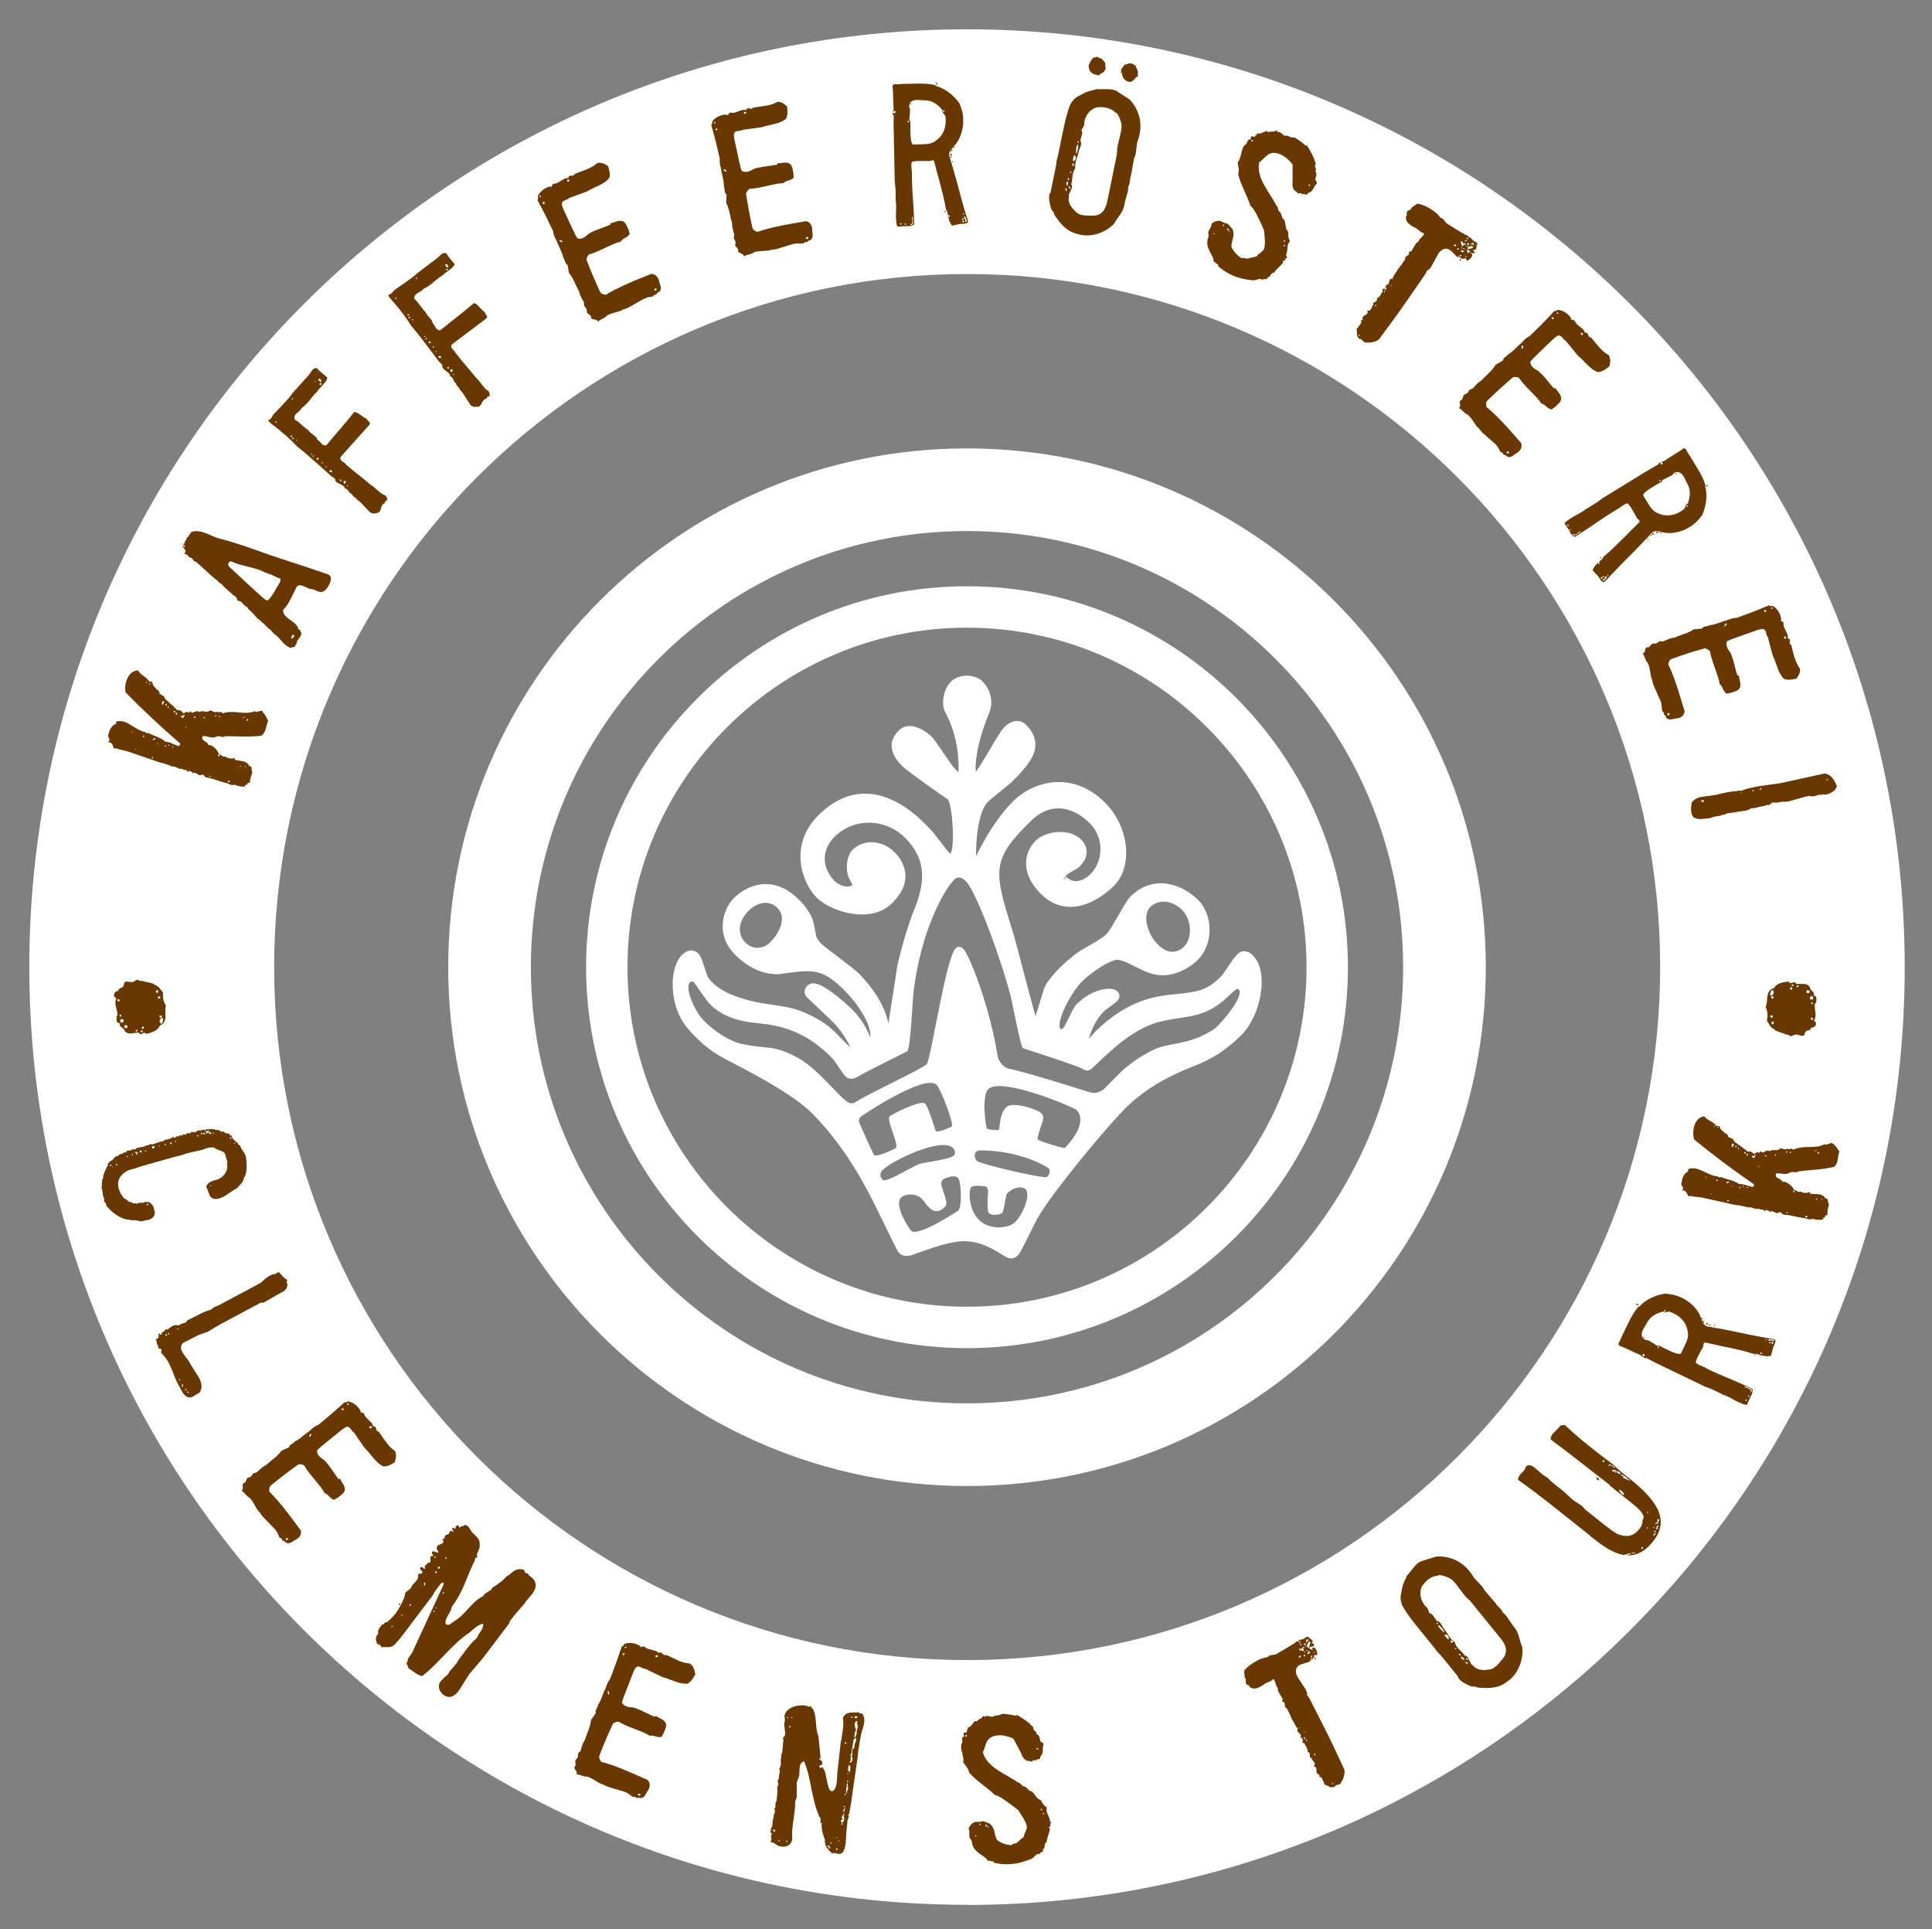 <?xml version="1.0" encoding="UTF-8"?>
<svg id="Ebene_2" data-name="Ebene 2" xmlns="http://www.w3.org/2000/svg" xmlns:xlink="http://www.w3.org/1999/xlink" viewBox="0 0 124.59 124.41">
  <rect x="0" y="0" width="124.59" height="124.41" fill="#808080" stroke="none"/>
  <defs>
    <style>
      .cls-1 {
        fill: #fff;
      }

      .cls-2 {
        stroke-width: 2.67px;
      }

      .cls-2, .cls-3 {
        stroke: #fff;
        stroke-miterlimit: 5.33;
      }

      .cls-2, .cls-3, .cls-4 {
        fill: none;
      }

      .cls-5 {
        fill: #683800;
      }

      .cls-3 {
        stroke-width: 5.33px;
      }

      .cls-6 {
        clip-path: url(#clippath);
      }
    </style>
    <clipPath id="clippath">
      <rect class="cls-4" width="124.59" height="124.41"/>
    </clipPath>
  </defs>
  <g id="svg2">
    <g id="g10">
      <g id="g12">
        <g class="cls-6">
          <g id="g14">
            <g id="g24">
              <path id="path26" class="cls-1" d="m62.36,122.84c33.4,0,60.47-27.07,60.47-60.47S95.76,1.89,62.36,1.89,1.89,28.96,1.89,62.36s27.07,60.47,60.47,60.47M17.68,62.36c0-24.68,20.01-44.69,44.69-44.69s44.69,20.01,44.69,44.69-20.01,44.69-44.69,44.69-44.69-20.01-44.69-44.69"/>
            </g>
            <g id="g28">
              <path id="path30" class="cls-3" d="m62.36,93.16c17.01,0,30.79-13.79,30.79-30.79s-13.79-30.79-30.79-30.79-30.79,13.79-30.79,30.79,13.79,30.79,30.79,30.79Z"/>
            </g>
            <g id="g32">
              <path id="path34" class="cls-2" d="m62.36,85.6c12.81,0,23.23-10.42,23.23-23.23s-10.42-23.23-23.23-23.23-23.23,10.42-23.23,23.23,10.42,23.23,23.23,23.23Z"/>
            </g>
            <g id="g36">
              <path id="path38" class="cls-5" d="m16.96,45.89s-.05-.05-.08-.06l-.39.08s-.05-.03-.07-.05c-.63.27-1.23-.08-1.97.11-.03,0-.06.02-.1.04-.01-.05-.04-.09-.07-.09-.06-.02-.15.03-.23,0-.01,0-.04-.01-.05-.03-.07.05-.15.03-.21.01l-.17-.07s-.06-.02-.09-.02c-.18.21-.46-.05-.68.11-.03-.04-.05-.05-.08-.05-.14-.05-.28.11-.39.08-.04-.01-.07-.04-.1-.09-.05.03-.08.11-.13.1l-.03-.02s-.02-.04-.03-.04c-.06-.02-.19.1-.27.08h-.01c-.06-.08-.12-.14-.2-.17-.05-.02-.11-.02-.16,0-.23-.25-.5-.47-.75-.69-.1-.08-.09-.24-.21-.28-.01,0-.03,0-.05,0-.03-.08-.2-.07-.16-.18v-.04c-.06-.02-.06-.12-.11-.14-.01,0-.04,0-.06,0-.07-.17-.29-.25-.27-.44-.01-.05-.03-.07-.06-.08l-.16-.02c-.17-.3-.55-.4-.72-.71-.39.02-.63.31-.74.65-.09.25-.11.54-.06.77,1.12,1.14,2.29,2.23,3.49,3.27.03.03.04.06.03.08-.02.05-.09.08-.1.12l-.55-.23c-.1-.04-.19-.05-.3-.06-.3-.27-.72-.36-1.05-.54l-.02-.02s-.12.02-.17,0c-.03,0-.03-.03-.05-.06-.08-.01-.14-.03-.21-.06-.42-.14-.76-.47-1.13-.6-.16-.05-.34-.07-.53-.03l-.03.16c-.2.06-.36.27-.43.49l-.02.05-.06.2c0,.13.12.24.09.33,0,.01-.06.05-.07.09,0,.01,0,.03.02.03.03.01.07,0,.11.01h.01c.04.06.17.13.14.21,0,.01,0,.03-.03.03h.08s-.02.06-.02.06c.01.05.03.07.07.08.06.02.14,0,.18,0,.03.03.08.04.12.06l.52.12,2.13.73c.13.02.27.06.4.11.13.04.24.08.36.14.07,0,.13,0,.19.02l.27.12c.06.02.12.03.19.01.05.03.09.06.16.08.04.01.08.01.13,0l.08.13.09-.07.09.03c.08.03.11.04.17.13.06-.05.1-.05.15-.03l.24.14c.11.04.19-.05.26-.02.07.05.13.16.21.18.01,0,.04.01.05,0,.41.07.8.26,1.26.36l.25.1c.08.03.16.04.24,0l.11.04c.2.07.37.1.59.08l-.02-.09c.2.03.11-.21.32-.14,0-.14.05-.34.1-.5.02-.06.04-.13.07-.17-.1-.13.01-.36-.13-.41-.01,0-.04-.01-.07,0-.06-.16-.17-.24-.31-.29-.2-.07-.44-.07-.63-.13-.01-.05.02-.09,0-.11-.13.04-.3.05-.44,0-.06-.02-.11-.05-.16-.1-.05.03-.09.02-.13.01-.09-.03-.16-.11-.24-.14h-.04c-.09-.25-.32-.52-.55-.59-.05-.02-.11-.02-.15-.02-.04-.25-.47-.24-.37-.53v-.04c.31-.04.57.18.85.05.3-.14.42.1.58-.04.8-.02,1.61.07,2.37-.04.14-.11.21-.24.26-.38l.12-.44.06-.14c-.11-.17-.18-.41-.36-.55m-5.05.15s.01.05,0,.09c-.02.05-.08.14-.14.12-.01,0-.09-.06-.07-.14,0-.01,0-.03.04-.03.02.03.02.05.05.06s.06,0,.06-.02c0-.01,0-.03-.03-.04l.08-.04Zm-1.33-.86s.03.07.02.09c-.01.04-.06.06-.08.11,0,.01-.01.04,0,.05-.05-.03-.05-.14-.07-.13.03-.08.06-.15.13-.13m-.54,2.44s-.08.08-.13.07l-.05-.06c.05,0,.12-.07.16-.06,0,0,.04.01.03.05m4.67,2.69s.02,0,.03,0c.04.01.11.06.1.09,0,0-.05.03-.11,0-.04-.01-.03-.03-.03-.04l.02-.05Zm-3.26-4.36c-.03.09-.04.13-.12.1h.02s0-.07,0-.09c0-.03.03-.03.06-.02h.04Zm2.69,2.68s.04.04.03.07c0,.02-.03.06-.05.05-.01,0-.06-.08-.05-.11,0-.01.02-.02.06,0m1.88-2.29s0,.02,0,.03c-.01.04-.07.07-.09.07h-.01s0-.03,0-.05c0-.02.03-.06.08-.06h.03Zm-4.7-.5s0,.04,0,.05c0,.03-.03.02-.06,0l-.05-.02s.03-.07.05-.07l.06.02Zm-1.51,2.94s.03-.02.05-.01c.03,0,.03.07.03.08,0,.01-.05.03-.06.02,0,0-.03-.03-.01-.09m4.39-2.67s.02.05.02.08h0s-.05.02-.07.02c-.01,0-.02-.02-.02-.03l.04-.03s.02-.02.03-.03h.01Zm-1.64.13s-.05-.03-.04-.05c0-.01,0-.03.04-.03,0-.01.02,0,.02,0l.03.03s0,.03,0,.04c0,.01,0,.03-.02.02h-.03Zm-3.24,1.24s-.03,0-.04,0c-.04-.01-.07-.04-.06-.07h0s.05-.03.06-.02c0,.01.05.06.04.09m1.43-2.13s.02.03.01.05c0,.03-.03.06-.04.07l-.06-.08.08-.04Zm2.43.84s.06.03.05.06c0,.03-.04.03-.06.02-.03,0-.03-.04-.02-.06,0,0,.02-.02.03-.02m.4,3.84s-.05.02-.06.02c-.01,0-.03,0-.02-.03,0-.02.04-.04.07-.03.01,0,.03,0,.02.02v.03Zm-2.7-4.53s.01.05,0,.09c0,0-.01.04-.03.03-.01,0-.03-.04-.02-.08,0-.03.01-.04.04-.04m3.11.6s-.01.04-.07.07l-.06-.03s.08-.03.09-.05h.04Zm-2.86,2s.03-.02.05-.01l.04.08s-.11-.04-.11-.06c0-.01.02,0,.02,0m-.4-.05s-.02.06-.05.05c-.03-.01-.03-.04-.03-.05,0-.03.04-.04.05-.04.01,0,.02.02.02.03m4.83,1.27s0,.03,0,.05l-.05.04-.02-.06.08-.03Zm-4.64-1.34s.03.03.02.05c0,.01-.04.03-.06.02-.01,0,0-.02,0-.03.01-.04.02-.05.04-.04m-1.41-3.96s-.07-.05-.05-.09c0,0,.02-.02.05-.01v.1Zm.22,0h0s.01.02,0,.03c0,.01-.04.04-.07.03,0-.02,0-.03,0-.06,0-.01.05-.01.06,0m6.13,5.32s.03.05.02.06c-.01.04-.05.03-.06.02l.04-.08Zm-7.29-2.22s.03.04.03.05c0,.01-.02.02-.03.02-.01,0-.03-.03-.02-.05,0-.01,0-.03.03-.02m3.44-.31s.04.04.03.07c0,.01-.02,0-.04,0-.01,0-.03-.01-.02-.02l.03-.05Zm-1.82,1.13s-.02-.02-.02-.03c0-.01.02-.02.03-.02h.01s.02.01,0,.06h-.04Zm5.56-1.7s-.02.02-.03.02c-.03,0-.03-.03-.03-.05,0,0,.03,0,.04,0,.01,0,.02.02.02.03m.09-.01s-.03,0-.04,0c-.01,0-.02-.02-.02-.03,0,0,.03-.02.05-.01.01,0,.02.02.01.05m-7.04,2.05s-.02.02-.03.02c-.01,0-.01-.05,0-.06h.01s.04.02.03.04m12.35-11.3c-1.25-.44-2.54-.84-3.8-1.27-1.05-.37-2.08-.76-3.17-1.03-.59-.15-1.23-.67-1.85-.41,0,.01,0,.04-.02.06l-.12.16s-.02.03-.03.07l-.09.05s-.02.11-.05.16c-.01.02-.05.05-.07.05.01.05,0,.11-.03.15-.02.03-.07.04-.08.06v.03s.14.1.11.15c0,.01-.02.02-.04,0l-.06-.05s-.03,0-.04,0c-.03.05-.01.07,0,.08.01,0,.03,0,.03,0,.09.07.06.13.13.2v.13s-.05.04-.06.05c-.01.02,0,.03.03.05.05,0,.07,0,.11.03.08.05.13.15.22.21h.02s.08.01.08.01c.08.05.09.16.18.22.02.01.05.01.08.02.49.38.89.85,1.4,1.22l.17.18s.06.02.09.02c.11.19.62.58.8.77l.07.03c.13.08.13.2.21.33.06-.02.13,0,.17.03.11.07.19.2.29.29.03,0,.06.02.09.04.06.03.09.08.1.14.23.18.42.42.63.65l.06.02.28.26h.02c.1.13.25.22.33.35.03,0,.06.02.09.04l.29.31c.33.2.49.58.84.79l.05.03.16.08c.06-.06.17-.07.26-.07,0-.06.02-.08.04-.12.02-.03.04-.07.08-.11,0-.07.02-.14.06-.2l.18-.25c.04-.07.07-.15.06-.23-.06-.05-.05-.17-.11-.21-.02-.01-.03-.02-.07,0-.1-.59-1.01-.67-1-1.27.15-.15.27-.3.38-.49l.5-.99c.16-.28.66.06.85.13.4-.05.74.57,1.19-.18.12-.21.3-.58.03-.74l-.08-.03Zm-3.09.26c.09.05.03.11.03.22l-.35.6c-.12.21-.25.41-.42.58-.05.05-.14,0-.2-.03-.14-.08-2.16-1.96-2.31-2.11-.08-.08-.1-.17-.04-.27.06-.1.14-.09.23-.05.67.3,1.47.34,2.13.69l.12.03.1.06c.08,0,.15.03.22.07.14.08.28.13.44.2l.05.03Zm.91,3.66s.04.06.02.09c-.02.03-.14.16-.18.14-.02-.01.02-.17.04-.19.03-.05.07-.07.12-.04m2.11-16.65l-.41-.34c-.07-.06-.13-.11-.18-.2-.13-.06-.23,0-.3.07l-.28.38-1.06,1.18c-.07.1-.13.19-.2.27-.3.34-.61.67-.95,1.01l-.04.05c-.08.09-.11.21-.18.28-.04.04-.08.07-.15.08-.02.07.05.08.07.15.39.3.78.61,1.15.94.21.19.41.38.61.6.42.33.83.69,1.24,1.05l.97.87.25.17s.01.05.01.07c.01.07.04.11.09.15.12.11.33.15.46.27.05.05.08.09.1.16.06,0,.09.01.13.05.08.07.12.18.19.24.03.03.07.04.11.04.02.07.05.12.1.16l.16.12s.06.05.07.1c.08.05.15.1.22.16l.57.6.09.08c.1.02.25.1.34.02.11.01.19-.03.23-.08.11-.12.09-.35.22-.48.04-.04.08-.07.14-.09v-.02s0-.07.02-.09c.02-.02.05-.04.1-.05.06-.13-.03-.25-.11-.33-.17-.05-.31-.17-.45-.29l-.16-.14c-.11-.1-.21-.19-.33-.25-.47-.42-1-.79-1.49-1.23l-.08-.05s-.04-.07-.07-.1l-.23-.17c-.07-.06-.11-.14-.06-.25l1.87-2.09c.03-.1,0-.14-.05-.19l-.05-.04s-.08-.07-.08-.13c-.3-.11-.52-.41-.81-.45-.57.72-1.21,1.43-1.8,2.15-.13.02-.21,0-.28-.07l-.21-.22s-.05-.04-.09-.06c-.02-.09-.07-.16-.14-.22l-.31-.24s-.09-.08-.12-.15c-.13-.08-.24-.18-.35-.27l-.17-.15c-.11-.1-.23-.21-.37-.27-.06-.15-.01-.26.07-.36l.29-.26s.06-.09.08-.13c.15-.1.26-.21.38-.34l.43-.52c.05-.06.11-.12.16-.16l.11-.15.39-.44c.1-.11.17-.21.19-.35l-.05-.04Zm-.48.12s.05,0,.07.02c.06.05.09.14.06.18h0s-.08,0-.09-.01c0,0,0-.06-.02-.07,0,0-.04-.02-.07,0h-.01s0-.03,0-.05l.03-.05s.04-.02.05-.02m.81,6s-.06.03-.08.03c-.02,0-.04-.01-.05-.02-.03-.03-.05-.06-.02-.09.03-.03.05-.03.07-.02.03,0,.05,0,.07.02,0,0,.03.07.01.09m.9.59s-.02.12-.05.15c0,0-.02.02-.03.01l-.03.04s0-.1-.05-.13l-.02-.02.05-.04.12-.02Zm-1.77-1.4l-.05.03s-.03,0-.05-.03c-.02-.02-.03-.03-.03-.05v-.03s.09-.03.12,0c0,0,.02.02.02.04l-.02.04Zm.2-4.88s0,.03-.03.05c-.02.02-.03.03-.05.03-.02,0-.03,0-.04-.02-.02-.02-.02-.04-.02-.06l.02-.02s.08-.03.1-.02v.03Zm1.27,6.24h.03s0,.02-.02.03c-.03.03-.07.01-.09,0-.02-.02-.03-.05-.01-.07,0-.01.04-.04.07-.02v.07Zm-3.07-2.73s0,.04,0,.05c0,.01-.03.03-.04.02-.02,0-.03,0-.04-.02-.02-.02-.03-.03-.02-.05h0s.07-.04.09-.02v.03Zm-.09-.15s0,.04-.02.06c-.02.02-.05.03-.06.02-.03-.03-.05-.05-.03-.07h0s.06-.04.09-.02m-1-.9v.05s-.02.04-.02.04l-.02-.02s-.04-.03-.03-.08h.08Zm2.94,2.59l.03.03s.04.04.03.05c0,.01-.05.01-.06.03h0s-.02-.11,0-.09h0Zm-.5-.39l-.02.02s-.02,0-.03.01v.02s0,0,0,0c0,0-.04.02-.05.01h0s0-.03,0-.04c.02-.02.09-.06.1-.05,0,0,.01,0,0,.02m-1.38-3.7s.01.05,0,.07c0,0-.02.02-.03.01l-.02-.02s-.02-.04-.01-.05c.02-.02.04-.02.07-.01m1.17,3.59s.05-.01.07,0c0,0,0,.02,0,.03l-.02.02s-.04,0-.05,0c-.01-.01-.02-.02-.01-.03l.02-.02Zm2.36,2.02s.01.05.01.07c0,0-.04,0-.07,0-.01,0,0-.04,0-.05h.05Zm-1.39-1.23h0s.03.05.02.07c0,0-.07,0-.07.01h0s.01-.05.03-.07c0-.01.02-.02.03-.01m-1.88-1.68s0,.02,0,.02c0,0-.04,0-.06.02h0s-.01-.05,0-.07h.02s.04.04.04.04Zm1.17-3.81s.01.03,0,.04c-.02.02-.03.01-.04,0,0,0-.02-.02-.01-.03h0s.03-.02.04-.01m8.96-7.57l-.34-.41c-.06-.08-.11-.14-.14-.23-.11-.08-.22-.05-.31.01l-.35.31-1.27.96c-.09.08-.17.16-.25.22-.36.27-.73.53-1.13.8l-.05.04c-.1.07-.15.18-.23.24-.04.03-.09.05-.16.05-.04.06.03.09.03.16.33.37.65.75.94,1.14.17.23.33.46.48.71.35.4.68.84,1.01,1.27l.79,1.04.21.21s0,.05,0,.07c0,.07.02.12.06.17.1.13.29.21.4.35.04.05.06.1.07.18.06,0,.09.03.12.07.07.09.09.2.14.28.03.03.06.06.1.06,0,.08.03.13.07.18l.13.15s.05.06.05.11c.07.07.13.12.18.2l.45.7.07.1c.1.04.23.15.33.08.11.03.19,0,.24-.03.13-.1.16-.32.31-.43.04-.03.09-.05.15-.07v-.02s.02-.06.04-.08c.02-.01.06-.03.11-.03.08-.11.03-.25-.05-.35-.16-.08-.27-.23-.39-.38l-.13-.17c-.09-.12-.17-.22-.28-.31-.38-.5-.83-.96-1.23-1.5l-.07-.06s-.03-.08-.05-.11l-.19-.21c-.06-.07-.08-.15-.01-.26l2.24-1.69c.05-.09.03-.14-.01-.19l-.04-.05s-.06-.09-.05-.14c-.27-.16-.43-.51-.71-.6-.7.6-1.46,1.17-2.18,1.76-.13,0-.2-.05-.26-.12l-.16-.26s-.04-.05-.07-.08c0-.1-.05-.17-.1-.24l-.25-.29c-.04-.05-.07-.1-.09-.17-.11-.1-.2-.22-.29-.34l-.14-.18c-.09-.12-.18-.25-.3-.34-.04-.16.03-.26.14-.34l.33-.2s.08-.07.1-.11c.16-.07.3-.16.44-.26l.53-.43c.06-.05.13-.09.19-.13l.14-.12.47-.35c.11-.09.2-.17.25-.31l-.04-.05Zm-.5.03s.04.02.06.04c.05.06.07.15.02.18h-.01s-.07-.02-.08-.03c0,0,0-.06,0-.08,0-.01-.03-.02-.07-.01h0s0-.03,0-.05l.03-.04s.04-.01.06-.01m-.37,6.04s-.07.02-.09.02c-.02,0-.03-.02-.04-.03-.03-.03-.04-.07,0-.1.03-.02.05-.02.08,0,.03.01.05.02.06.04,0,0,.02.07,0,.08m.77.76s-.05.12-.08.14c-.01,0-.02.02-.03,0l-.04.03s.01-.09-.02-.13l-.02-.02.06-.03h.12Zm-1.46-1.72l-.05.02s-.03-.01-.04-.03c-.02-.02-.02-.03-.02-.05v-.03s.1-.02.13.02c0,.01.01.02.01.04l-.02.03Zm1.14-4.75s-.01.03-.03.04c-.02.02-.03.03-.05.02-.02,0-.03-.01-.03-.02-.02-.02-.01-.04-.01-.06h.02s.09-.03.1-.01v.03Zm.04,6.36h.03s-.01.02-.02.03c-.03.02-.07,0-.08-.02-.02-.02-.02-.05,0-.07.01,0,.04-.03.08,0v.07Zm-2.48-3.27s0,.04-.02.05c-.01,0-.03.02-.04.01-.02,0-.03-.01-.03-.02-.02-.02-.03-.03-.01-.06h.01s.07-.03.08,0v.03Zm-.06-.17s0,.04-.03.05c-.02.02-.05.02-.06.01-.02-.03-.04-.05-.02-.07h.01s.07-.03.09,0m-.81-1.07v.05s-.04.03-.04.03l-.02-.02s-.03-.04-.02-.09l.07.03Zm2.38,3.11l.02.03s.03.04.02.05c-.01,0-.05,0-.07.02h-.01s0-.11.02-.09h.01Zm-.42-.49l-.02.02s-.02,0-.03,0v.02s-.01,0-.01,0c-.01,0-.04.01-.05,0h0s0-.03.01-.04c.02-.02.1-.04.11-.03,0,0,0,.01,0,.02m-.64-3.9s0,.05-.02.06c0,0-.02.02-.03,0l-.02-.02s-.01-.04,0-.05c.02-.02.04-.01.07,0m.46,3.75s.05,0,.07.02c0,.01,0,.02-.01.03l-.02.02s-.04,0-.04-.02c0-.01-.02-.02,0-.03l.02-.02Zm1.92,2.44s0,.05,0,.07c-.01,0-.04,0-.06-.02,0-.01,0-.04.02-.05h.05Zm-1.13-1.47h-.01s.02.06.01.07c-.01,0-.06-.02-.07,0h-.01s.02-.05.05-.06c.01,0,.02-.02.03,0m-1.52-2.01s0,.02,0,.02c-.01,0-.04,0-.06,0h-.01s0-.06.02-.07h.02s.03.04.03.04Zm1.88-3.51s0,.03,0,.04c-.02.02-.03,0-.04,0,0,0-.02-.02,0-.03h.01s.03-.01.04,0m10.68-6.43c-.2-.15-.43-.24-.68-.19-.17.15-.36.27-.57.36-.27.12-.56.21-.83.32l-.04.02c-.06.03-.07.09-.12.11-.03.01-.04,0-.08,0-.04.02-.12.01-.17.03-.04.02-.06.06-.05.13-.11-.01-.2.02-.28.06l-.43.25c-.07.03-.16.06-.25.06h-.01c-.09.04-.1.18-.14.2-.01,0-.03,0-.07-.03-.08.02-.16.04-.23.08-.28.13-.53.38-.58.62.03,0,.04.01.04.03.02.05-.06.1-.03.16v.03c.09.18.29.49.99,1.97.01.15.06.28.11.4l.13.25c.03.1.07.19.12.28l.09.21c.08.17.16.35.2.55.03.03.04.07.06.1l.08.23c.03.06.06.1.14.14l.09.53c.15.17.26.38.37.61.09.19.18.4.29.59.01.1.05.2.1.31.06.12.13.25.2.36.03.07,0,.19.02.24h0c.04.08.12.13.15.22.02.03.02.08.03.12-.01.03,0,.08,0,.1.05.09.22.15.27.26,0,.05,0,.07.01.1.06.13.34.04.42.21l.02.03c.13-.17.42-.21.56-.39.04-.03.09-.06.14-.08.29-.13.6-.16.85-.28l.1-.06c.1-.01.19-.06.29-.1l.99-.56c.07-.03.13-.06.2-.08l.03-.02.36-.06s.09-.06.12-.13c.03.01.06.01.09,0,.06-.03.1-.13.19-.17l.04-.02c.2-.2,0-.47-.03-.69,0-.05-.03-.09-.05-.14-.09-.19-.24-.3-.45-.31-.59.24-1.19.47-1.77.74-.4.19-.78.37-1.16.61-.15-.03-.3-.05-.38-.21-.33-.73-.61-1.35-.87-2.07.04-.14.08-.27.18-.33.22-.06.43-.14.64-.24l.85-.39c.17-.08.35-.14.54-.19.13-.24.41-.22.58-.5l-.09-.3-.11-.23c-.07-.16-.17-.31-.38-.31-.22-.03-.5.16-.63.13l-.05.12c-.42.18-.75.27-1.12.44-.08.04-.18.09-.27.14-.1.1-.23.21-.36.27-.12.06-.25.07-.37.02-.13-.21-.22-.43-.33-.64l-.59-1.28-.07-.22c-.03-.17.05-.24.17-.3l.2-.08s.08-.05.11-.08c.36-.14.82-.29,1.17-.43.15-.1.29-.16.45-.24l.07-.03c.33-.15.64-.3.88-.58.09-.26,0-.54-.09-.81m-2.96,4.95s-.14-.05-.16-.1c0-.01,0-.03.01-.03l.04-.02s.11.05.14.1c0,.02,0,.04,0,.05h-.01Zm6.1,3s0,.09-.04.11c-.04.01-.08,0-.1-.03v-.04s.02-.04.05-.05c.04-.02.08-.02.09.01m-5.62-7s-.01.07-.05.08c-.04.02-.08,0-.09-.01s-.01-.05,0-.08c0-.02.02-.03.03-.03.04-.02.07,0,.1.03h0Zm-1.62,1.39c.04.09.03.12.01.13h-.11s-.04,0-.04,0c0-.01.07-.12.11-.14.01,0,.02,0,.02,0m-.24-.39s.02.02.03.03c.01.02,0,.04,0,.06l-.05.02s-.02,0-.02-.02c-.01-.03,0-.09.03-.1h.02Zm15.92-5.72c-.16-.18-.37-.33-.62-.33-.19.11-.41.19-.63.23-.29.06-.6.09-.89.14h-.04c-.07.02-.09.08-.14.09-.03,0-.04,0-.07-.03-.04,0-.12-.01-.18,0-.04,0-.07.04-.07.11-.1-.03-.2-.02-.29,0l-.47.16c-.08.02-.17.02-.26,0h-.01c-.09.02-.13.15-.18.17-.01,0-.03,0-.07-.04-.08,0-.16,0-.24.02-.3.07-.6.25-.7.48.03,0,.03.02.03.03.01.05-.08.08-.06.15v.03c.05.2.18.54.54,2.13-.02.15,0,.29.02.42l.07.27c0,.11.03.2.05.3l.05.22c.04.18.08.38.07.58.02.03.03.07.04.11l.02.24c.02.07.04.11.11.17l-.02.54c.11.19.17.43.23.67.04.21.09.43.15.63,0,.1,0,.2.03.32.03.13.07.27.11.4.02.08-.04.19-.03.24h0c.03.09.09.16.11.25.01.04,0,.08,0,.12-.02.03-.03.07-.02.1.02.1.18.19.2.31-.02.04-.01.07,0,.09.03.14.32.11.36.29v.04c.17-.14.46-.11.63-.26.05-.03.1-.04.15-.05.31-.07.62-.03.9-.09l.11-.04c.1,0,.2-.02.31-.04l1.09-.33c.08-.02.14-.03.21-.03h.04s.36,0,.36,0c.05-.01.1-.03.14-.1.03.02.06.03.09.02.07-.01.13-.11.22-.13h.04c.24-.16.11-.47.12-.69,0-.05,0-.09-.02-.15-.05-.21-.17-.34-.37-.39-.63.11-1.27.21-1.89.35-.43.09-.84.2-1.26.34-.14-.06-.29-.11-.32-.28-.17-.78-.3-1.45-.41-2.21.07-.12.13-.25.25-.29.23,0,.46-.05.68-.09l.91-.2c.18-.04.37-.07.57-.07.17-.2.45-.13.67-.36l-.03-.31-.05-.25c-.04-.17-.1-.35-.3-.38-.21-.08-.52.05-.64,0l-.07.11c-.45.08-.8.11-1.19.19-.09.02-.2.04-.3.08-.12.08-.27.15-.41.18-.13.03-.26.01-.37-.06-.08-.23-.13-.46-.18-.7l-.3-1.38-.02-.23c0-.18.1-.23.23-.25l.21-.03c.05-.01.09-.03.13-.05.38-.06.86-.11,1.23-.17.16-.06.32-.1.49-.13l.08-.02c.35-.08.69-.15.98-.38.14-.24.11-.53.08-.81m-3.95,4.21s-.13-.08-.14-.13c0-.01,0-.03.02-.03h.04s.1.06.11.12c0,.03,0,.04-.02.05h-.01Zm5.32,4.24s-.02.09-.06.1c-.04,0-.09,0-.09-.05v-.04s.04-.03.06-.04c.04,0,.08,0,.09.03m-4-8.04s-.03.06-.07.07c-.04,0-.08-.01-.09-.04,0-.03,0-.06.02-.07.01-.02.02-.02.04-.02.04,0,.07.01.09.05h0Zm-1.88,1.01c.02.09,0,.12-.01.12l-.1-.03h-.04s.1-.09.14-.1c.01,0,.02.01.02.01m-.15-.43s.02.02.02.04c0,.03,0,.04-.01.06h-.05s-.02,0-.02-.01c0-.03.02-.09.05-.09h.02Zm16.25,6.2c-.26-.83-.46-1.6-.67-2.39-.14-.5-.29-1.03-.46-1.58-.01-.04-.02-.08-.02-.12,0-.19.13-.34.28-.5.44-.45.64-1.11.63-1.73,0-.37-.1-.75-.26-1.09-.37-.51-.91-.94-1.48-1.09,0-.01-.08-.04-.08-.07-.39-.08-.78-.1-1.16-.09l-.98.02-.25.02h-.25s-.1.08-.1.08c.05.48.03,1.02.07,1.5l-.06.35s.03.08.07.1c-.02.4-.01.8,0,1.19l.06,3.05c.03.2.05.41.06.61v.51s0,.07,0,.07c.02.12.03.24.03.36,0,.21,0,.43-.01.64,0,.24.01.48.08.72.23,0,.35-.02.49-.03.07,0,.15,0,.24,0h.03c.16,0,.34-.11.34-.11,0,0-.02-.53-.03-.77-.03-.71-.11-1.39-.12-2.13v-.32c0-.05,0-.09,0-.15l-.04-.4c0-.08,0-.17.05-.27.12-.03.24-.05.36-.05h.81c.07-.02.12-.05.16-.05.04,0,.07.03.09.06.1.43.22.85.34,1.27.16.61.32,1.22.43,1.86.18.18.06.49.19.57v.04c0,.16.19.42.19.42,0,0,.27-.05.41-.09.15-.04.29-.02.48-.05.12-.02.15-.08.14-.15,0-.08-.04-.19-.06-.24m-1.39-6.54c.01.09.02.17.02.27.01.53-.19,1.03-.69,1.36-.22.15-.48.18-.76.19l-.68.02c-.1-.15-.14-.32-.15-.84,0-.17,0-.39,0-.64-.01-.07-.07-.07-.07-.09h0c.02-.21.04-.51.05-.71-.04-.07-.05-.13-.06-.2,0-.09.02-.17.09-.24.1-.12.25-.15.41-.16.17,0,.37.03.52.03.47,0,.82.25,1.13.63-.01.03-.01.04-.01.07,0,.12.15.2.19.32m-2.08,6.94s-.11.08-.14.08c-.03,0-.04-.01-.04-.03,0-.03.11-.04.13-.08.01-.01.01-.05.01-.09v-.09s-.02-.13-.02-.2c0-.03,0-.05.01-.05.04,0,.04.05.04.13l.02.26s0,.04-.01.07m3.45-.13s-.03.04-.04.04c-.01,0-.03-.04-.03-.08v-.08c-.02-.08-.1-.1-.1-.16v-.03s.04-.03.05-.03c.05,0,.13.19.13.28,0,.03,0,.04-.01.05m-4.59-7.02s-.04.03-.07.03c-.03,0-.05-.01-.07-.03h0c0-.05.04-.12.09-.12.01,0,.03,0,.04.01.01.01.03.03.03.05,0,.03-.01.04-.03.05m4.47,7.03s-.04.04-.07.04c-.03,0-.05-.01-.07-.04h0c0-.05.03-.08.07-.08h.01s.05.04.05.08m-.98-.29s-.08-.07-.08-.11c0-.01,0-.03.01-.03h.01s.11.04.11.08c0,.01-.01.04-.04.05h-.01Zm.18-4.03s-.03-.07-.07-.07c-.03,0-.04.03-.04.05,0,.04.01.08.04.08h.01s.05-.03.05-.05h0Zm-.95-4.53s.01-.03.01-.04c0-.04-.06-.11-.1-.11h-.01s.05.05.06.09c-.01.03-.05.01-.05.05h0s.01.03.03.03c.03,0,.05-.02.07-.03m.94,4.19s-.08.07-.08.11c0,.01,0,.03.02.02.03,0,.04,0,.07-.03.01-.01.03-.04.02-.07,0-.01,0-.03-.01-.04h-.01Zm-.59-2.47s.05-.04.08-.04.03.05.03.05c0,.03-.03.05-.05.07-.03-.01-.03-.03-.03-.04l-.03-.04Zm-2.19.73s-.03.01-.04.01c-.03,0-.04-.01-.04-.04s.01-.05.03-.05h.03s.04.01.04.04c0,.01,0,.03-.01.04m-.5,6.6s-.08-.01-.08-.04c0,0,.01-.01.01-.03,0-.01,0-.03.02-.03.03,0,.07.04.07.07,0,.01-.01.03-.01.03h-.01Zm4.02-.39s.01.01.01.03c0,.03-.01.04-.03.04h-.03s-.03.01-.03,0c0,0-.03,0-.03-.01,0-.04.04-.07.05-.07.01,0,.04.01.04.01m-.75-4s-.03-.01-.05-.01c-.01,0-.03.03-.03.04,0,.03.03.05.04.05.03,0,.04-.03.04-.05v-.03Zm-2.96,4.41s-.03-.01-.04-.03c-.01-.01-.03-.03-.03-.04s.03-.03.04-.03c.01,0,.03.01.03.01.01.01.03.04.03.05,0,.01,0,.03-.02.03m3.12-5.03s-.07.01-.07.04c0,.01.02.04.04.05.01.01.04-.04.04-.07,0-.01,0-.03-.02-.03m-2.77-2.77s-.01-.01-.03-.01c-.03,0-.07.01-.07.04,0,.03.03.03.05.02.03,0,.04-.03.04-.05m3.42,7.17c-.05,0-.07-.02-.07-.05,0-.03.01-.04.03-.04.03.01.04.04.04.04v.05Zm-1.23-.25s-.03.03-.03.04c0,.03.03.04.04.04.01,0,.03-.01.03-.04,0-.03-.01-.04-.03-.04h-.01Zm.53-3.2s-.04-.01-.05-.01c0,0-.01,0-.01.01,0,.03.02.07.03.07h.01s.03-.05.03-.07m11.66-.2c.05-.09.08-.19.1-.29l.09-.7c.01-.05.02-.1.05-.15.05-.13.08-.27.11-.4.17-.81-.05-1.6-.63-2.24l-.82-.53c-.08-.06-.17-.09-.28-.11-.34-.07-.77,0-1.05-.04-.18.09-.51.1-.83.28-.36.21-.58.23-.85.7-.22.54-.35,1.11-.47,1.7l-.27,1.31c-.03.17-.07.35-.12.52l-.04.18c-.01.12-.02.24-.05.36l-.34,1.66-.06.04c-.06.31,0,.61.1.92,0,.16.23.27.2.41.36.55.8,1.12,1.5,1.26.07.03.15.05.23.06.76.16,1.64-.18,2.15-.73.21-.42.55-.68.64-1.16l.04-.21.19-.68c.02-.11.03-.21.03-.33.05-.07.07-.15.09-.23l.05-.37.04-.13.19-1.08Zm-1.1-.31l-.62,3.03c-.07.35-.24,1.03-.98.98h-.05s-.03,0-.03,0c-.23,0-.41,0-.58-.04-.12-.02-.23-.06-.31-.13-.28-.23-.63-.61-.54-1.01v-.04c0-.06,0-.1,0-.13l.2-.45c.01-.07,0-.15-.05-.23.02-.04.03-.08.04-.13.03-.16.03-.36.07-.54.03-.13.08-.24.15-.35-.01-.14,0-.25.02-.36.05-.25.16-.47.22-.76.03-.14.11-.26.13-.38.02-.08.02-.15-.03-.25,0-.04,0-.09.01-.13l.09-.32c.02-.09.02-.17-.04-.27.08-.11.16-.23.18-.35.01-.05.02-.09,0-.15.1-.44.3-.76.74-.94.19-.05.43-.05.67,0,.23.05.45.15.57.29l.15.09s.35.56.27.95c0,.11-.03.2-.05.3l-.18.77c-.04.18-.06.37-.06.55m-2.63.02s-.02-.22.01-.39c.02-.12.06-.21.1-.2.04,0,.02.15,0,.3-.03.14-.07.3-.1.29m-.04.18s.02.09.01.13c-.01.06-.06.12-.13.16-.01,0-.03,0-.03,0-.04,0-.03-.1-.01-.19.02-.1.05-.19.09-.19,0,0,.01.02.02.02.02.02.03.03.04.06m-.55,1.92c-.03-.06-.05-.15-.04-.21.01-.05.04-.07.08-.07.04,0,.04.08.02.14-.02.08-.06.16-.07.14m.41-1.31h-.04s-.03-.05-.02-.09c0-.04.03-.06.05-.06h.04s.03.04.02.08c0,.04-.03.08-.05.07m-.41,1.58s-.02.04-.04.05c0,.01-.02,0-.02,0-.02,0-.04-.13-.03-.18,0-.01,0-.03.02-.02h.01s.01.02.01.02c.03.03.05.04.04.08v.05Zm.19-.11s-.02.01-.03,0l-.02-.02s-.03-.06-.02-.09c0-.02.02-.04.05-.03.03,0,.05.07.05.11,0,.01,0,.03-.02.02m-.08-.55s-.02.01-.03.02c-.03,0-.03-.05-.02-.09,0-.04.01-.06.04-.06h.01s.03.06.02.09c0,.01,0,.03-.02.04m.61-2.39s-.05-.05-.04-.07c0-.03.03-.05.04-.05h.01s.03.06.02.09c0,.03,0,.04-.03.03m-.43,1.91s-.03.03-.07.03c-.01,0-.02-.03-.02-.06,0-.01,0-.03.02-.04h.01s.06.04.05.07m2.22-6.72c.01-.05-.04-.06-.03-.18.02-.15-.01-.07-.02-.18.01-.06-.09-.07-.11-.13,0-.05-.03-.07-.05-.08-.01,0-.03,0-.05,0,0-.09,0-.07-.02-.09l-.04-.02s-.07.01-.11.02h-.01c-.05-.01-.06-.08-.09-.09,0,0-.01,0-.02.01-.1.07-.2,0-.29.1-.12.13-.15.23-.22.36,0,.04-.04.05-.04.07,0,.01.01.01,0,.04v.03s0,.01,0,.01v.03c.03.15.02.19.12.32.09.11.2.16.32.19l.09.02.07.03s.07,0,.12-.06c.15-.15.23-.05.37-.37v-.04Zm2.05.57s.02-.01.02-.03c.01-.05-.02-.18,0-.22v-.04c.04-.14-.08-.16-.07-.3l-.06-.03v-.03c.02-.08-.03-.09-.11-.15-.06-.04-.11-.06-.17-.08-.05-.01-.12-.01-.19,0-.07.01-.09.06-.15.06-.1,0-.15.05-.18.13l-.15.2s0,.04,0,.05c.02.09.05.16.06.26.03.18.11.27.17.34l.12.09s.1.05.14.05c.09.02.18,0,.29-.08.11-.09.15-.24.3-.25m-1.06-.25s-.01-.07-.04-.08h-.01s-.01.05-.01.05c0,.03.02.03.05.03h.02Zm-1.3-.92s-.04.02-.06.01c-.01,0-.01-.01,0-.03s0-.03.02-.04h.01s.05.04.03.05m11.97,12.83c.02-.05-.06-.13-.06-.13l.02-.05c.1-.25.04-.49.13-.7.03-.06.07-.12.12-.17-.12-.14-.13-.37-.12-.59-.22-.21-.14-.54-.26-.78-.2-.1-.14-.45-.32-.53h-.01c-.08-.1-.07-.31-.13-.34h-.03s-.02-.05-.02-.05c-.4-.83-1.33-1.77-1.1-2.79.39-.23.57-.85,1.38-.5.31.13.57.39.77.65v1.06c-.02.23-.03.49.16.64.06.03.16.07.14.15.08.02.18-.02.25,0,.02.01.05.04.06.1h0c.06-.16.22.05.34-.03v-.02c.05-.09.12-.09.19-.13.24-.13.22-.41.43-.53,0-.09-.03-.17-.11-.26.03-.23.15-.33,0-.57.02-.02.03-.05.04-.06.04-.09-.07-.16-.06-.29.02-.02.03-.04.04-.06.06-.13-.14-.26-.07-.42h0s-.06,0-.06,0c-.06-.27-.42-.78-.41-.8-.03-.01-.05,0-.09,0-.19-.17-.45-.37-.71-.52-.13,0-.27-.02-.36-.07-.05-.02-.09-.04-.12-.06-.07.03-.14.01-.19,0-.12-.05-.19-.17-.29-.21-.05-.02-.1-.03-.16,0v-.12s-.29.08-.29.08c-.11-.05-.25.05-.34.01-.02,0-.04-.03-.06-.07-.19.08-.43.23-.59.17h-.03s-.02.08-.02.08c0,.02-.03.04-.09.02.01.04,0,.06,0,.08-.03.07-.18.01-.26,0l-.05.18s-.09.08-.14.06h-.02s-.12.27-.12.27c-.12.07-.18.15-.23.28-.09.21-.11.49-.21.72-.03.06-.07.13-.11.19.03.26.12.5.03.74.15.67.58,1.38.8,2.07h.01c.2.09.66,1.08.86,1.56.03.38.11.92-.01,1.21-.08.2-.36.27-.46.47l-.6.14c-.11.03-.25-.09-.37-.02-.25-.14-.53-.42-.67-.74,0-.39.27-.74.06-1.16-.13-.11-.19-.27-.35-.34l-.18-.05-.2-.1c-.17-.07-.44.01-.61.17,0,.06,0,.11-.03.18l-.16.3c-.05.12.03.26-.01.37-.31.72.45,1.28.32,1.59l.11.02c.01.14.26.1.19.26.28.25.6.46.94.61.42.18.88.28,1.36.32.14-.01.36-.13.48-.08.04.01.06.04.07.07.07-.16.27,0,.32-.11.01-.02.01-.05,0-.08.24.04.21-.33.44-.29.13-.23.39-.4.59-.66.01-.03,0-.07-.02-.11.03-.04.12,0,.16-.06.02-.05.02-.12.02-.12,0,0,.07.01.1-.02h0Zm-3.77-1.76s-.07,0-.08,0c-.01,0-.02-.02-.01-.04l.06-.07s0-.02,0-.03c0,0,.07.1.06.14,0,0,0,.01-.02,0m1.58-5.78s-.03.09-.08.07c-.03-.01-.04-.05-.03-.07.01-.03.06-.03.09-.02.01,0,.03.01.02.02m2.07,6.49s-.03.06-.07.04c-.01,0-.03-.03-.02-.06.01-.02.04-.03.06-.02.03.01.03.03.03.04m1.5-3.61c.02-.05.07-.04.07-.04l.04.12s-.12-.05-.11-.08m-5.47,2.65h-.02s-.04-.06-.03-.08c.01-.02.04-.03.05-.02.04.01.03.04.02.07l-.02.03Zm3.97,1.24s0,.03,0,.03c-.01.03-.04.03-.07.02-.01,0-.03-.03-.03-.04.01-.03.05-.04.07-.03.01,0,.03.01.02.02m-3.61-.85s-.03-.03-.02-.07c0-.01.02-.04.04-.02.01,0,.02.05.01.08,0,0,0,.01-.02,0h-.02Zm-.96.15s-.06-.04-.04-.07c0-.01.02-.02.03-.02.02.01.04.05.03.06,0,.01-.01.03-.03.03m16.78,1.13s-.04-.08-.06-.12v-.04s.04-.01.05,0l.03.02s.03.02.07,0c.03-.12.13-.22.01-.35l.1.05c.03-.09-.02-.16-.09-.2-.03-.02-.07-.03-.09-.05l-.07-.04c-.1-.07-.12-.15-.2-.2-.03-.02-.07-.03-.13-.04,0-.05-.02-.08-.05-.1-.04-.03-.13-.03-.18-.06-.02-.01-.04-.03-.05-.07h-.06s-1.05-.64-1.05-.64c-.11-.11-.16-.24-.28-.32-.03-.02-.08-.04-.13-.06-.13-.19-.31-.35-.51-.48-.29-.2-.63-.36-.96-.42-.16.07-.22.16-.4.26,0,.03-.01.06-.02.08-.05.08-.18.07-.25.17-.07.1,0,.22-.03.26,0,.01-.03.01-.04.02-.06.3.1.46.3.6l.12.08c.08.05.15.07.23.11l.31.25c.06.04.13.07.2.07-.01.06-.03.11-.06.16l-.25.26s-.04.08-.05.13c-.07.03-.14.08-.19.16l-.28.47s-.1-.02-.13.02l-.02.05c.02.07,0,.1-.01.14l-.21.14s-.03.07-.01.14l-.28.41s-.04.04-.07.07l-.05.1s-.03.03-.04.02h-.01c-.03.05-.06.13-.1.18l-.12.18c-.06.09-.13.19-.15.3-.1,0-.15.03-.18.07l-.09.29s-.09.06-.19.06c.04.03.05.07.02.13l-.09.11s-.09-.01-.11.02l-.02.03s.03.07.03.1l-.16.26c-.06.09-.13.17-.22.2.02.06,0,.11-.02.15-.05.08-.17.1-.21.16-.02.03-.02.08-.01.14-.02,0-.02.01-.04.03-.04.05-.07.17-.12.24-.05.07-.09.1-.2.07,0-.01,0-.02,0-.02-.01,0-.03,0-.03,0h0s.07.12,0,.22c-.07.1-.21.11-.27.2-.03.04-.04.1-.02.19-.04.02-.08.07-.12.04h-.01c.06.1.03.19-.02.25l-.12.15s-.03.04-.03.07c-.04.02-.08.05-.09.07l.03.41-.02.02.15.23c.06,0,.1,0,.13.02.05.04.12.13.21.19l.03.02c.29.03.62,0,.89-.18.64-.85,1.24-1.67,1.82-2.51l1.17-1.69c.07-.12.12-.22.14-.31,0,.02,0,.03,0,.04h.04s.02-.01.02-.01c.04-.06.13-.11.18-.19l.48-.88c.25-.36.53-.38.75-.23.17.12.32.33.47.44l.04.03s.11-.02.15,0c.03.02.02.03.01.04h0c.05.03.25.1.31,0l.02-.02c.04.08.03.14.09.18.07.05.26-.16.3-.22.02-.03.04-.08.04-.13l-.02-.09-.1-.05c.09-.03.21.1.29-.02l.03-.03Zm-.21.02l-.12-.02-.03.04s-.04.06-.08.04c.06-.11-.08-.09,0-.22,0,.01.01.03.02.04h.02s-.05-.14-.04-.16c0-.01.02,0,.04,0,0-.02.03-.05,0-.06-.01,0-.03,0-.07-.02h-.01s-.03-.06-.02-.07h0c.2.13.2-.02.43.05,0,.04,0,.05,0,.06-.02.03-.18.12-.33.08v.06s.04,0,.04,0c-.03.07.12.1.13.19m-.31-.47l-.12-.07s-.01.07-.03.09c0,0-.03.02-.08.04l-.05-.04c.03-.11-.07-.16-.05-.25l.12-.03c-.04.05-.02.08,0,.1l.18.06s.04.04.02.08m.51.04s-.02-.05-.04-.06c-.07-.05-.15,0-.17,0,0,0-.01,0,0-.02h0s.15-.12.21-.08c.02.01.03.07,0,.15h0Zm-.57.38s-.08,0-.1.03c0,.01-.02.03-.02.05,0-.02-.01-.03-.03-.03l-.08-.04s-.03-.02-.03-.05h0c.03-.05.1.03.16-.06-.01.04,0,.05.01.06.01,0,.03,0,.05.02.01,0,.02.02.03.03m-.65-.35s-.06-.06-.04-.09c.02-.02.08-.01.11,0,.03.02.05.05.02.08,0,0-.05.03-.1,0m.9-.06s-.02,0-.03,0c-.02-.02-.05-.09-.03-.12,0-.01.01-.02.03-.01h.04s.05.08.03.11c0,.01-.01.02-.03.03m-5.39,2.88s-.02-.04,0-.07l.02-.02s.05-.06.08-.04v.02s0,.03-.01.05c-.02.03-.07.07-.07.07h-.01Zm5.29-3.15s-.09.02-.13,0c-.01,0-.01-.03,0-.04.03-.02.05-.03.09-.01.02.01.05.03.05.05h0Zm-.52.5s0,.03-.01.04c-.01.02-.04.04-.06.02-.01,0-.03-.03-.04-.06v-.02s.06-.02.09,0l.02.02Zm.15.48s-.06.02-.08,0h-.01s0-.04.01-.05c.02-.02.05-.05.07-.03.03.02.03.05.01.07m.38-1.1s-.05-.04-.04-.06h0s.05-.03.07-.01c.02.02.04.06.03.08,0,0-.03.01-.05,0h0Zm-.38,1.36s0-.06-.02-.06c-.02-.01-.06.02-.08.04,0,.01-.02.02,0,.03.01,0,.04.03.1,0m-5.49,2.96s-.03,0-.05-.02c-.02-.01-.03-.02-.02-.03.03-.04.05-.05.07-.03.02.01.03.05.01.07h0Zm.56-.9s-.03,0-.04-.01h-.01s-.01-.03,0-.05c.02-.02.05-.03.06-.02h.01s0,.05-.02.08m4.78-2.27s0,.01-.02,0c-.02-.01-.04-.06-.03-.08.03-.01.04,0,.05,0,.01,0,.02.01.03.03l-.03.04Zm-6.39,5.06s-.04.04-.06.02c-.01,0-.01-.03-.01-.03v-.04s.05,0,.06,0c.01,0,.02.01.02.04m6.86-5.08s-.03.03-.04.02c-.01,0-.03-.03-.01-.06.02-.03.05,0,.05,0,.01,0,.02.01.01.03v.02Zm-.28-.53s-.02,0-.03,0c-.02-.01-.03-.05-.02-.06,0-.01.04,0,.05,0,.02.02.02.03,0,.05h0Zm.18.08s-.04,0-.06-.03l-.03-.02s-.02-.01,0-.04c0-.01.02,0,.03,0,.03.02.06.08.07.08m-4.66,1.91l-.04.05s0-.09,0-.11h.01s.01.03.02.05m-.08.47h-.01s-.04-.07-.03-.08c0,0,0-.01.02,0,.02.02.04.04.03.07h0Zm14.07,5.15c.07-.23.08-.49-.04-.7-.2-.11-.37-.25-.53-.42-.2-.21-.39-.46-.58-.68l-.03-.03s-.11-.04-.15-.08c-.02-.02-.02-.04-.02-.07-.03-.03-.05-.11-.09-.15-.03-.03-.07-.04-.13,0-.03-.1-.08-.18-.15-.25l-.38-.32c-.05-.06-.11-.13-.14-.22h0c-.07-.08-.2-.04-.23-.08-.01-.01,0-.03,0-.08-.05-.07-.09-.13-.15-.19-.21-.22-.53-.38-.78-.34.01.03,0,.04-.01.05-.04.04-.11-.02-.16.03l-.02.02c-.14.14-.36.43-1.54,1.57-.14.07-.25.15-.34.24l-.19.2c-.09.07-.15.13-.23.2l-.16.16c-.13.13-.28.27-.46.37-.02.04-.05.07-.08.09l-.19.15s-.08.09-.09.18l-.47.27c-.11.2-.27.37-.45.55-.15.15-.32.3-.46.46-.09.05-.17.11-.26.19-.1.09-.19.21-.28.31-.06.06-.18.06-.22.1h-.01c-.05.07-.08.16-.15.22-.03.03-.07.05-.11.06-.04,0-.07.02-.09.04-.08.07-.07.25-.16.34-.05,0-.07.03-.09.04-.11.1.08.33-.06.46l-.03.03c.21.06.33.33.55.4.05.03.08.07.12.11.22.23.35.52.54.72l.09.08c.05.08.12.16.19.24l.85.75c.05.06.1.11.14.16l.03.03.17.32s.08.07.16.07c0,.04,0,.07.03.09.04.05.16.05.22.12l.03.03c.25.13.45-.15.65-.25.05-.03.08-.05.11-.09.15-.15.2-.33.14-.53-.42-.48-.84-.97-1.28-1.43-.31-.32-.61-.61-.96-.9-.02-.15-.05-.3.07-.42.58-.56,1.08-1.02,1.66-1.51.14,0,.28-.01.37.06.13.19.28.36.43.53l.65.67c.13.13.25.28.36.45.26.04.34.32.66.38l.25-.18.18-.18c.13-.12.24-.27.17-.46-.04-.22-.31-.42-.33-.55h-.13c-.3-.34-.5-.63-.78-.91-.07-.07-.14-.14-.22-.21-.13-.06-.27-.15-.37-.25-.09-.1-.15-.21-.14-.34.15-.19.33-.35.5-.52l1.02-.98.18-.14c.15-.09.25-.03.34.06l.14.16s.07.06.11.08c.25.29.54.68.79.96.14.11.25.22.37.35l.06.06c.25.26.49.51.84.64.27,0,.51-.18.73-.36m-5.65-1.16s0-.15.04-.19c0,0,.03,0,.04,0l.03.03s-.01.12-.05.16c-.02.02-.04.02-.05,0h0Zm-.82,6.75s-.08.03-.11,0c-.03-.03-.04-.07,0-.1l.04-.02s.05,0,.06.03c.03.03.05.07.02.09m4.75-7.62s-.07,0-.09-.02c-.03-.03-.04-.08-.02-.1.02-.02.05-.03.07-.02.02,0,.03,0,.04.02.03.03.03.07,0,.1h0Zm-1.85-1.07c-.07.06-.1.06-.11.05l-.03-.11-.03-.03s.14.03.17.06c.01.01,0,.02,0,.02m.29-.35s-.01.03-.02.04c-.02.02-.04.02-.06.02l-.03-.04s0-.02,0-.03c.02-.02.09-.03.1,0v.02Zm3.14,17.18c.59-.64,1.15-1.21,1.73-1.78.36-.38.75-.77,1.13-1.19.03-.03.06-.05.09-.07.16-.1.35-.06.57,0,.61.16,1.28,0,1.81-.33.32-.2.59-.46.81-.78.25-.58.35-1.26.19-1.83.01,0,0-.09.01-.1-.12-.38-.3-.72-.5-1.05l-.51-.84-.14-.21-.12-.22-.12-.05c-.39.28-.87.55-1.26.82l-.33.12s-.05.06-.06.11c-.35.19-.7.4-1.03.6l-2.6,1.6c-.16.13-.33.25-.5.35l-.43.27-.06.02c-.1.08-.19.15-.29.21-.18.11-.37.21-.56.31-.2.13-.41.25-.58.43.12.19.19.29.27.41.03.06.08.13.11.21v.02c.1.14.29.24.29.24,0,0,.45-.29.65-.42.59-.38,1.14-.79,1.78-1.18l.27-.17c.05-.02.09-.04.13-.07l.33-.23c.07-.04.15-.08.25-.09.09.09.16.18.22.28l.4.71c.06.04.11.07.13.11.02.03.01.07,0,.11-.31.3-.62.62-.93.93-.45.45-.89.89-1.39,1.31-.07.25-.39.3-.4.45l-.03.02c-.14.09-.27.38-.27.38,0,0,.17.21.29.31.11.1.16.24.28.39.08.09.15.08.2.05.07-.04.14-.13.18-.17m4.95-4.51c-.07.06-.14.1-.22.15-.45.28-.99.36-1.52.09-.25-.12-.4-.32-.55-.56l-.35-.58c.07-.16.2-.28.65-.55.15-.09.33-.2.55-.32.05-.05.02-.09.04-.11h.01c.19-.09.45-.22.63-.31.04-.07.09-.12.14-.15.08-.05.16-.07.25-.05.16.03.26.14.34.27.09.15.16.34.24.47.23.4.2.83.03,1.3-.03,0-.04,0-.06.02-.1.06-.09.23-.18.33m-7.04,1.71s-.12-.05-.15-.08c-.01-.03,0-.04,0-.05.02-.01.09.07.14.07.02,0,.05-.02.09-.04l.08-.05s.11-.08.16-.12c.02-.01.05-.03.05-.02.02.04-.03.06-.09.1l-.22.15s-.04.02-.07.02m1.85,2.92s-.05,0-.05-.01c0-.01.02-.04.05-.07l.07-.03c.05-.07.04-.15.08-.17h.03s.04,0,.04.02c.03.05-.1.2-.18.25-.02.02-.03.02-.05.02m3.75-7.51s-.04-.02-.06-.04c-.01-.02-.02-.05-.01-.07h.01s.11-.03.14.02c0,.01.01.02,0,.04,0,.02,0,.04-.03.05-.02.02-.04.01-.06,0m-3.81,7.4s-.05-.01-.07-.04c-.01-.02-.02-.05,0-.08h.01s.07-.02.09.01h0s0,.08-.04.1m-.25-.99s.01-.1.05-.12c.01,0,.02-.01.03,0h0s.02.12-.01.14c-.01,0-.04,0-.07,0h0Zm3.57-1.88s.04-.06.02-.09c-.01-.02-.04-.02-.07,0-.03.02-.06.05-.05.08h0s.05.04.07.03h.01Zm3.43-3.1s.03,0,.04,0c.04-.02.07-.1.05-.13h0s-.01,0-.01,0c-.02.01,0,.07-.04.09-.03,0-.04-.04-.07-.02h-.01s0,.03,0,.04c.01.02.04.04.06.04m-3.14,2.93s-.1-.03-.13-.01c-.01,0-.02.01-.02.03.02.02.02.03.06.04.02,0,.05,0,.07-.01.01,0,.03-.01.03-.03h0Zm1.83-1.75s.06.02.08.05c.01.02-.03.05-.03.05-.02.01-.06,0-.08-.01,0-.03,0-.04.02-.04l.02-.04Zm-1.73-1.52s-.03-.02-.03-.03c-.01-.02,0-.04.01-.06.02-.01.05-.02.06,0v.02s.02.04,0,.05c-.01,0-.02.01-.04,0m-5.95,2.9s-.03-.07,0-.09c0,0,.02,0,.03,0,.01,0,.03,0,.04,0,.01.02,0,.08-.02.09-.01,0-.03,0-.03,0h0Zm2.37,3.27s0,.02-.02.03c-.02.01-.04,0-.05,0v-.02s-.04-.02-.03-.02c0,0-.01-.02,0-.03.03-.02.08,0,.08.01,0,.01.01.04.01.04m3.07-2.67s0-.03-.02-.05c0-.01-.04,0-.05,0-.02.01-.03.05-.02.06.01.03.04.02.06,0h.02Zm-5.3-.33s0-.03,0-.05c0-.02,0-.04.02-.04.01,0,.04,0,.04.02,0,.01,0,.03,0,.03,0,.02-.02.04-.03.05-.01,0-.03,0-.04,0m5.92.16s-.05-.05-.07-.04c-.01,0-.03.03-.02.06,0,.02.05.01.08,0,.01,0,.02-.01.02-.03m.99-3.79s0-.02,0-.03c-.01-.02-.05-.05-.07-.04-.02.01,0,.04,0,.06.01.02.04.02.07,0m-4.47,6.57s0-.07.01-.08c.02-.01.04,0,.05,0,0,.03-.01.06-.01.06l-.05.03Zm-.4-1.19s-.04,0-.05,0c-.02.01-.02.04-.01.06,0,0,.03.01.05,0,.02-.02.03-.03.02-.05h0Zm3.03-1.16s0-.04-.02-.05c0,0,0-.01-.02,0-.02.01-.05.05-.04.06h.02s.05,0,.06,0m9.54,8.98c.16-.19.28-.41.25-.65-.13-.18-.23-.39-.31-.6-.1-.28-.16-.58-.24-.86v-.04c-.03-.06-.1-.08-.12-.13,0-.03,0-.04.02-.08-.01-.04,0-.13-.02-.18-.01-.04-.05-.07-.12-.06.02-.11,0-.2-.03-.29l-.21-.45c-.03-.08-.04-.17-.03-.26h0c-.03-.1-.17-.12-.18-.17,0-.01,0-.03.03-.07-.01-.08-.03-.16-.05-.24-.1-.29-.32-.56-.56-.64,0,.03-.02.03-.03.04-.05.02-.09-.07-.15-.05h-.02c-.19.07-.51.24-2.06.8-.16,0-.28.03-.41.07l-.26.1c-.1.02-.19.05-.29.09l-.21.07c-.18.06-.37.13-.57.14-.03.03-.07.04-.11.05l-.24.05c-.06.02-.11.05-.15.12l-.54.05c-.18.13-.4.23-.64.31-.2.07-.42.15-.61.23-.1,0-.2.03-.32.07-.13.05-.26.11-.38.16-.08.03-.19-.02-.24,0h-.01c-.07.04-.13.11-.22.14-.04.01-.08.01-.12.01-.03-.02-.08-.01-.1,0-.1.03-.17.2-.28.24-.05-.01-.07,0-.1,0-.14.05-.07.33-.24.39h-.04c.16.16.17.45.33.6.03.05.05.09.07.15.11.3.1.61.19.88l.05.11c0,.1.04.2.07.3l.46,1.04c.03.08.05.14.06.21v.04s.04.36.04.36c.02.05.05.1.12.13-.01.03-.02.06-.01.09.02.06.12.11.15.2v.04c.19.22.48.05.7.04.05,0,.09-.02.14-.03.2-.07.32-.21.35-.42-.19-.61-.36-1.23-.57-1.83-.14-.42-.3-.82-.49-1.21.05-.14.08-.29.24-.35.76-.27,1.4-.48,2.14-.68.13.05.26.11.32.21.04.23.1.45.17.66l.31.88c.06.18.11.36.14.56.22.15.18.43.44.62l.3-.06.24-.08c.16-.06.33-.15.35-.35.05-.21-.11-.51-.07-.64l-.12-.06c-.14-.43-.2-.78-.33-1.16-.03-.09-.07-.19-.11-.29-.09-.11-.19-.24-.23-.38-.04-.13-.05-.25.01-.37.22-.1.44-.18.67-.26l1.33-.47.22-.05c.18-.02.24.07.28.2l.06.21c.02.05.04.08.07.12.1.37.21.84.32,1.2.08.15.13.31.19.47l.03.08c.12.34.23.67.49.93.25.11.54.05.81-.01m-4.65-3.42s.07-.13.12-.15c.01,0,.03,0,.03.02v.04s-.05.11-.1.13c-.02,0-.04,0-.05-.01h0Zm-3.57,5.79s-.09-.01-.1-.05c-.01-.04,0-.09.04-.1h.04s.04.03.05.05c.01.04.01.08-.03.09m7.5-4.93s-.06-.02-.08-.06c-.01-.04,0-.09.02-.09.03,0,.05,0,.08.02.02,0,.02.02.03.03.01.04,0,.07-.04.1h-.01Zm-1.23-1.75c-.09.03-.12.01-.13,0l.02-.11v-.04s.11.09.12.12c0,.01,0,.02,0,.02m.41-.2s-.02.02-.03.02c-.02,0-.04,0-.06,0l-.02-.05s0-.02.02-.02c.02-.01.09,0,.1.03v.02Zm3.24,11.98s.03,0,.05.03c.07,0,.14,0,.21-.02.29-.07.56-.26.64-.52-.15-.39-.39-.8-.81-.82l-2.64.58c-.6.13-1.34.17-2.02.32-.23.05-.45.11-.67.2-.3.01-.6.06-.89.1l-.43.09s-.05.02-.07.03c-.03,0-.05.01-.08,0-.06.03-.13.04-.21.06l-.95.13c-.23.05-.43.15-.58.34-.05.2-.08.45-.03.67.02.1.06.22.14.31.37.19.67.07,1.1.04.09-.04.17-.08.25-.09l.31-.05c.08-.02.16-.04.24-.09.01.04.05.02.09.02.07-.06.13-.08.21-.1l.43-.05.17-.04.57-.08c.12-.03.22-.06.31-.14l.35-.04c.06-.03.11-.04.17-.05l.43-.09s.03-.03.06-.04h.18s.05,0,.05-.08l.03.02h.03c.05-.02.05-.07.09-.11.17.02.35.02.49-.01.05-.01.09-.02.13-.04.16.03.33.01.5-.03l1.02-.29c.12-.03.22-.05.33-.04.09.03.18.03.27,0l.24-.07c.07-.02.15-.02.23-.01l.08-.06Zm-7.71.5s-.05,0-.07,0c-.05-.02-.06-.03-.08-.06,0-.03.02-.04.06-.05.05-.01.11,0,.13.04v.05s-.04.01-.04.01h0Zm3.67-.76s-.03,0-.03-.02c0-.03.02-.1.07-.11.01,0,.03,0,.04,0l-.08.13Zm-.46-.02s.03,0,.03.02c0,.03-.01.07-.04.08-.01,0-.03,0-.03,0,0,0-.02-.08.03-.09m4.84-.64s-.02.02-.04.02c-.01,0-.03,0-.04-.02,0,0-.02,0-.02-.02v-.03s.02,0,.02,0c.03,0,.07.01.08.04h0Zm-5.63.8s.02-.03.03-.03c.01,0,.03,0,.03,0,0,0-.02.04-.03.06-.02-.01-.03,0-.03-.02h0Z"/>
            </g>
            <g id="g40">
              <path id="path42" class="cls-5" d="m9.43,66.67c.35-.08.76-.21.88-.54.57-.25.26-.81.39-1.3-.12-.15-.17-.33-.19-.55,0-.09,0-.19,0-.29-.19-.18-.26-.42-.53-.48-.09-.15-.61-.16-.75-.25-.31.01-.29-.08-.37-.08-.12,0-.16.13-.32.15-.13.01-.3-.04-.4-.03-.07,0-.13.04-.14.13-.03.39-.36.18-.36.47h-.04c-.12.01-.26.13-.25.28,0,.08.05.14.16.2-.07.11-.07.23-.07.34.02.21.11.43.13.63,0,.05,0,.09,0,.15h-.05c0,.1-.01.19,0,.27,0,.12.06.21.22.22-.01.04-.02.07-.02.1.01.16.28.18.33.4.13.14.27.17.41.15l.37-.05h.13c.03.08.07.1.11.1.07,0,.14-.08.22-.09.04,0,.09,0,.14.07m.93-.68s-.03-.05-.05-.09l-.02-.05c0-.09.08-.2.17-.2.04,0,.06.04.06.09,0,.09-.05.27-.12.28-.01,0-.03-.01-.04-.02m-2.54-.05s-.07-.05-.07-.1c0-.05.02-.11.06-.13h.04s.08,0,.11.04l.02.04c0,.07-.05.14-.12.14h-.03Zm.37.33s-.04.02-.05.02c-.05,0-.12-.04-.13-.1v-.03s.05-.07.1-.07c.07,0,.11.03.11.09,0,.04,0,.07-.03.1m1.94-2.26s-.07-.04-.07-.09c0-.04.02-.09.07-.1h.04s.03.05.03.08c0,.05-.02.11-.06.11h-.01Zm.21,1.6s-.06-.05-.06-.08c0-.04.02-.07.06-.07.05,0,.1.03.1.07,0,.04-.02.08-.06.09h-.04Zm-.13-1.25s-.03-.02-.03-.05c0-.04.02-.08.05-.1h.01s.1.05.1.09v.03s-.06.04-.09.05c-.01,0-.03,0-.04,0m-1.06,1.9c0-.05.03-.11.08-.11.04.01.06.05.06.09,0,.03-.05.06-.09.06-.03,0-.04,0-.05-.02h0Zm-1.48-1.73c-.05,0-.09-.02-.1-.06h0c0-.05.02-.08.06-.08h.03s.04.02.05.06c0,.04,0,.08-.03.08m.09,1s-.06-.03-.06-.09c0-.03,0-.05.04-.06h.01s.06.03.06.06c0,.03,0,.07-.03.08h-.01Zm1.29.93s.04-.04.08-.05c.03,0,.07,0,.07.04,0,.05-.05.07-.07.07-.04,0-.07-.02-.07-.05h0Zm-.27.02s-.05,0-.05-.02c0-.03.05-.09.07-.09h.03s.04,0,.04.02c0,.03-.03.08-.06.08h-.03Zm.28,12.25l.47-.11h.05c.22-.08.38-.2.4-.46l-.07-.29v-.03c-.06-.18-.28-.42-.46-.37h-.04s-.05.03-.08-.02c-.03.05-.07.06-.1.07h-.29s-.06.03-.1.07c-.11-.09-.28.04-.37-.12-.23.05-.25-.18-.46-.22-.16-.18-.29-.39-.36-.62-.17-.62.18-.98.6-1.2l.57-.16c.11-.05.22-.09.34-.12l2.02-.57c.14-.03.29-.07.43-.11.14-.04.3-.08.43-.14l.99-.22c.1-.04.19-.08.29-.11.15-.04.32-.06.48-.05.19.24.63.13.74.51v.04s.06.23.06.23c.01.05.04.1.07.15l-.04.05c.11.62-.29,1-.71,1.12h-.04c-.24.08-.49.15-.6.44.21.25.12.96.85.75.41-.12.74-.46,1.13-.65.18-.2.44-.41.46-.68.28-.33.14-1.31.12-1.39-.07-.24-.29-.43-.35-.66v-.03c-.08,0-.13-.06-.15-.11v-.03c-.16-.14-.36-.27-.42-.48v-.03s-.11-.01-.11-.01v-.05c-.08-.15-.31.01-.37-.19h-.04c-.17.05-.29-.14-.4-.11-.01,0-.03,0-.05.03-.04-.08-.4-.09-.41-.09l-.08.02c-.05.01-.11.02-.16-.02-.01.04-.05.07-.08.07l-.21-.02s-.05.03-.06.08c-.07-.04-.11-.05-.16-.04-.08.02-.13.09-.22.12-.09.02-.15-.04-.25-.01-.02.05-.04.07-.06.07-.05.01-.13,0-.2.01h-.04c-.01.07-.02.09-.05.09-.05.01-.11-.04-.15-.03h-.01c-.03.05-.05.07-.07.08h-.17s-.05.02-.07.08c-.04-.03-.07-.05-.09-.04l-.14.11c-.05.01-.13-.06-.17-.05-.01,0,0,.02,0,.04-.06.03-.17.08-.28.11-.08.02-.14.03-.2.02-.02.06-.07.09-.12.1l-.19.03s-.06.03-.08.05c-.03,0-.05,0-.09.01l-.26.1c-.06.02-.14.03-.21-.02-.03.05-.08.08-.13.09l-.16.03s-.06.02-.08.05l-.46.09c-.06.03-.1.08-.17.1-.04.01-.08,0-.14-.02-.03.05-.06.07-.1.08l-.22.02c-.05.02-.08.05-.1.13-.05-.03-.08-.03-.1-.03-.06.02-.1.1-.15.11-.01,0-.03,0-.04,0l-.17.05c0,.05-.03.08-.07.09l-.12.02s-.06.03-.07.1l-.05-.02c-.04.1-.1.18-.2.21h-.03c-.04.1-.19.13-.16.23v.04c-.12.19-.33.69-.31.77,0,.01,0,.03.02.04-.17.19-.05.46-.13.67.02.03.03.07.05.11.03.11.03.25.05.37l.07.19c.02.08.03.14,0,.21.08.03.12.12.14.2l.02.08c.34.39.86.84,1.44.88.23.08.48-.02.68.1l.08-.02Zm4.37-5.72s0,.02-.02.02c-.05.01-.16-.08-.17-.1h0s0-.04,0-.04c.04-.01.13.02.21,0,.05-.01.06-.04.08-.05h.01s-.05.08-.07.1h-.03s-.03.04-.02.08m-3.6,1s-.02-.02-.02-.04c-.01-.05.01-.1.06-.11.04-.01.09,0,.1.04.01.05-.03.09-.08.11-.03,0-.04,0-.05,0m-1.01.41s-.05-.03-.05-.04c-.01-.04.03-.08.03-.09,0-.01-.11.01-.11,0,0,0,0-.03.02-.06.08-.02.16.04.16.04l-.03.08s0,.08-.02.09m.27-.17c-.08,0-.1-.02-.11-.05,0-.01.05-.08.09-.09.03,0,.05.02.05.04.01.04.01.09-.03.1m4.46-1.18c-.05-.04-.09-.07-.1-.1,0-.01,0-.03.02-.03.01,0,.13,0,.14.06,0,.03-.02.08-.05.08h-.02Zm-2.59.65c-.01-.05,0-.11.04-.12.03,0,.07,0,.08.03,0,.05-.11.09-.11.09m2.19-.63s-.05-.03-.06-.05c0-.02.01-.06.02-.06.05-.01.07,0,.08.03.01.04,0,.07-.03.08h-.01Zm1.71.28s-.05-.03-.06-.05c0-.02,0-.04.03-.05.04-.01.05-.01.06.03.01.04,0,.07-.02.07h-.01Zm-1.89-.28s-.02-.03-.03-.05v-.04s.01-.02.04-.03c.01,0,.04,0,.05.01.01.05-.05.1-.05.1m-3.5,4.48s.07,0,.08.02c0,.01-.04.07-.08.08,0,0-.04-.03-.04-.06,0-.01,0-.02,0-.02l.03-.02Zm-2.04-2.52s.03-.02.05-.06c0-.02.05.03.06.07,0,.01,0,.03,0,.03-.01,0-.06-.01-.09-.03h-.02Zm-.35.07s-.02,0-.02-.02c0-.02.01-.06.04-.07.01,0,.05.01.05.03,0,.03-.02.06-.04.07-.01,0-.03,0-.03,0m3.54-1.32s-.02,0-.02-.03,0-.07.02-.08c.04,0,.06.02.06.02,0,.03-.03.04-.06.09m2.09-.6s-.02,0-.02-.02c0-.03,0-.05.01-.06.03,0,.06.02.07.06,0,.01,0,.02,0,.03-.01,0-.03,0-.06-.01m-1.41.4l-.02-.02v-.04s-.01,0-.01,0c0-.02.01-.06.02-.06.03,0,.03,0,.03.02.01.04-.02.09-.02.12m-1.99.52s.03-.03.03-.05c.01,0,.05.04.06.08,0,0,0,.01,0,.02-.01,0-.03,0-.08-.03h0Zm-.78.28s-.06,0-.06-.03c0-.02.01-.05.04-.05.01,0,.03,0,.03.02,0,.01,0,.02,0,.04v.02Zm6.52-.75s.03-.05.05-.06c.01,0,.05-.01.06.01,0,.01-.06.04-.08.05-.01,0-.03,0-.03,0m-6.84.85s0,.02-.02.02c-.01,0-.04,0-.05-.01,0-.03.02-.06.05-.07,0,0,.01,0,.02,0,0,.01.01.04,0,.06m5.51-1.57s.02,0,.02.04c0,.02.02.06,0,.07,0,0-.02,0-.04-.03,0,.01,0-.07.02-.08m-.15,3.48s-.04,0-.05-.03c0-.01.02-.03.03-.04.03,0,.03,0,.03,0,.01.04,0,.06-.01.06m-3.35-2.55s-.02-.02-.02-.03c0-.01,0-.02.04-.02.03,0,.04,0,.05-.03,0,0-.02.07-.05.08h-.01Zm3.03-.87s.05,0,.06.02c0,.01,0,.03-.03.04l-.04-.04s0-.02,0-.02m-6.02,2.19s-.02,0-.02-.02c0-.02-.01-.04,0-.04.01,0,.03,0,.03.02,0,.01,0,.03-.02.05m5.59,14.58c.26-.33.18-.69,0-1.01l-.52-.83-.09-.16c-.11-.21-.34-.44-.46-.66-.11-.2-.14-.4.05-.6.57-.26.97-.55,1.55-.69.31-.19.62-.38.93-.55l2.55-1.36c.08.04.14.01.19-.01.21-.11.42-.24.62-.36l.55-.3c.21-.11.36-.27.33-.57-.02,0-.02-.02-.03-.03-.03-.06.01-.15.03-.2-.22-.05-.37-.35-.55-.49-.06.03-.09.03-.12.05-.02.01-.05.04-.08.07-.15,0-.26.05-.38.11-.21.11-.4.29-.58.46l-2.71,1.45c-.08.03-.18.06-.27.11-.09.05-.17.11-.24.17-.25.07-.51.18-.77.32-.25.13-.51.26-.76.38-.03.06-.06.11-.11.13-.09.05-.21.05-.33.12-.03.02-.07.04-.1.07-.16-.05-.3-.02-.43.05-.11.06-.21.14-.3.22-.04-.02-.08-.03-.11-.01l-.16.16s-.04,0-.08,0l-.03.15c-.07.04-.09.03-.1,0v-.04s-.01-.01-.03,0c-.02,0-.05,0-.07,0-.02.01-.03.03-.02.04h0s.03.04.04.05c.03.05-.05.08,0,.15h-.01s-.06.07-.09.09c-.02.01-.05.01-.07,0-.02.04,0,.11.02.15l.03.05s-.03.08-.01.11l.07.11s.01.05,0,.08c0,.01.03,0,.06.03l-.04.09.13.02s.07.02.08.05c.03.06-.05.16-.01.23,0,.01.02.03.04.04l.07.07c.14.15.26.31.36.5.21.39.35.84.53,1.24l.33.61c.06.12.13.22.23.29.17.17.36.13.53.03l.34-.21Zm-2.06-3.75s-.02.02-.03.03c-.03.02-.07,0-.08-.01h0s.02-.07.04-.08c.01,0,.02-.01.04,0,.02,0,.02.02.03.03,0,.01.01.02,0,.04m.98,3.33c0-.07-.05-.15.02-.19h.04c-.08.08.08.12-.06.19m.18.19s0-.02.01-.03l.02-.03h.04s.04,0,.04.01c0,.01,0,.03,0,.05h-.01s-.07.04-.1,0m.26.18s-.04,0-.06,0c-.02,0-.04-.02-.05-.03v-.03s0-.02,0-.02c.02-.01.08.02.1.05,0,.01.01.02,0,.03m-1.31-3.75s-.02,0-.02-.02c-.01-.02,0-.08.03-.09.01,0,.02-.01.03,0,.02.03.02.06,0,.09l-.04.02Zm.74,2.94s-.06,0-.07-.02c0-.01-.01-.02,0-.03l.04-.02s.04.01.04.02c0,.01,0,.03,0,.05m-.13-3.3s0,.02-.02.03c-.01,0-.03,0-.04-.02,0-.03,0-.05.02-.05.02-.01.05,0,.05.02,0,.01,0,.03-.01.03m13.97,8.55c.09-.23.12-.48.01-.7-.19-.12-.35-.28-.49-.46-.18-.23-.35-.49-.52-.73l-.03-.03c-.04-.05-.11-.05-.14-.09-.02-.02-.01-.04-.01-.08-.03-.03-.05-.12-.08-.16-.03-.03-.07-.05-.13-.01-.02-.11-.07-.19-.12-.26l-.35-.35c-.05-.06-.1-.14-.12-.23h0c-.06-.08-.19-.06-.23-.1,0-.01,0-.03,0-.08-.04-.07-.08-.14-.13-.2-.19-.24-.5-.42-.74-.41,0,.03,0,.04-.01.05-.04.03-.11-.03-.16.01l-.02.02c-.15.13-.4.39-1.67,1.44-.15.05-.26.13-.36.21l-.21.19c-.09.06-.16.12-.25.18l-.18.14c-.14.12-.3.24-.49.33-.02.04-.05.06-.09.09l-.2.13c-.05.04-.08.09-.1.17l-.49.22c-.12.19-.3.35-.5.51-.17.13-.34.28-.5.42-.09.04-.18.1-.27.17-.1.09-.21.19-.31.28-.06.05-.18.05-.23.08h-.01c-.05.07-.09.15-.16.21-.03.02-.07.04-.11.05-.04,0-.08.01-.1.03-.08.07-.09.25-.18.32-.05,0-.07.02-.09.04-.11.09.05.34-.09.45l-.03.02c.2.08.3.35.51.44.04.03.08.07.11.12.2.25.3.54.48.76l.09.08c.04.09.11.17.17.25l.79.82c.05.06.09.11.12.17l.03.03.15.33s.08.08.15.08c0,.04,0,.07.02.09.04.05.15.06.21.14l.03.03c.24.15.46-.11.66-.19.05-.03.08-.05.12-.08.17-.13.23-.31.19-.51-.38-.51-.76-1.03-1.16-1.53-.28-.34-.56-.67-.87-.97,0-.15-.03-.3.11-.41.62-.51,1.16-.92,1.78-1.36.14,0,.28.01.37.1.11.2.25.39.39.56l.59.72c.12.15.23.3.32.48.26.07.31.35.63.43l.26-.16.2-.16c.13-.11.26-.25.21-.44-.02-.22-.28-.45-.28-.58h-.13c-.28-.37-.45-.68-.71-.99-.06-.07-.13-.16-.2-.23-.13-.07-.26-.17-.35-.28-.08-.1-.13-.22-.11-.35.17-.17.36-.32.54-.47l1.1-.89.19-.12c.16-.08.25-.01.33.09l.12.17s.07.06.11.09c.22.32.48.72.71,1.02.13.12.23.24.34.38l.05.06c.23.28.45.55.78.71.27.02.53-.13.76-.29m-5.53-1.63s.01-.15.06-.18c.01-.01.03,0,.04,0l.02.03s-.02.12-.06.15c-.02.02-.04.01-.05,0h0Zm-1.39,6.66s-.09.02-.11-.01c-.02-.03-.03-.08,0-.1l.04-.02s.05.01.06.03c.03.03.04.07,0,.1m5.38-7.19s-.07,0-.09-.03c-.03-.03-.03-.08,0-.1.02-.01.05-.02.08-.01.02,0,.03.01.04.02.03.03.02.07,0,.1h-.01Zm-1.75-1.22c-.07.06-.11.05-.12.04l-.02-.11-.03-.03s.14.04.16.07c0,.01,0,.02,0,.02m.32-.33s-.01.03-.02.03c-.02.02-.04.01-.06.01l-.03-.04s0-.02.01-.03c.02-.02.09-.02.1,0v.02Zm11.38,12.77l.47-.56c.32-.43.25-.81-.1-1.08-.04-.03-.09-.06-.13-.08,0-.06-.03-.09-.06-.11l-.19-.09s-.06-.08-.05-.16c-.65-.24-.9.38-1.13.39-.25.31-.6.55-.93.75-.02.05-.04.09-.06.12l-.46.3s-.04.07-.05.11c-.77.37-1.12,1.16-1.85,1.61-.2.09-.35.37-.57.21h-.01c-.11-.39.33-.71.39-1.12l.06-.09c.65-.86.9-1.83,1.35-2.76l.02-.02c.06-.07.04-.21.09-.27.03-.03.07-.05.15-.04-.19-.22.18-.51.12-.79.06-.39-.24-.58-.51-.85-.07-.13-.16-.3-.27-.39-.07-.06-.16-.08-.25-.04v.06c-.05-.03-.19,0-.25.07,0,.01-.02.03-.02.05-.04-.05-.02-.13-.06-.16-.04-.03-.14.01-.16.03l-.07.2s-.06-.08-.08-.09c-.02-.01-.07,0-.09.03-.05.06.11.17.07.22,0,.01-.02.02-.03.01l-.04-.06c-.06.02-.13,0-.18.03,0,.06,0,.09-.02.12-.06.09-.22.09-.27.16-.02.03-.03.09,0,.16-.05-.02-.09.01-.12.05l-.04.05c.07.09.06.15.03.19-.06.08-.29.12-.37.22l-.02.02c-.05.16.04.25.1.38-.14.07-.26-.12-.4-.05-.08.11.03.19.07.28-.1,0-.16.01-.18.05-.06.07.04.26-.03.35-.02.03-.06.04-.13.04l-.03.04c-.05.05-.11.08-.15.14-.04.05-.06.12,0,.2-.05.02-.1,0-.13-.03l-.06-.05s-.05-.04-.11-.01l-.02.02c-.11.15.16.19.13.33-.09.12-.21.03-.26.1-.06.07.05.19-.1.39l-.28.31-.11.2c-.09.12-.25.18-.33.28-.04.05-.06.12-.05.22-.15.39-.34.78-.59,1.12-.16.21-.35.4-.57.58-.16-.04-.14.14-.31.15l-.13.17c-.1.13-.17.25-.11.42-.03.02-.06.06-.08.09-.2.27.04.58.03.6.03,0,.09,0,.11-.02l.02.08s.05-.02.06,0l.06.11s.03.02.06.01c.3-.03.58.07.82-.2.19-.21.37-.42.54-.65l1.92-2.54c.05-.13.12-.23.19-.32l.31-.41.16-.06.02.11-2.03,4.4s-.05.08-.07.11l-.12.16c-.07.1-.13.19-.11.32-.02.02-.03.03-.04.04-.1.13.1.24.08.38.28.18.55.44.88.53,1.09-.82,1.91-2.05,3.05-2.8l.25-.22c.19-.16.38-.31.64-.37.07.34-.28.59-.4.93-.21.17-.41.39-.6.64l-.53.7-.19.3-.41.48c-.05.06-.09.14-.12.21-.15.13-.34.28-.49.47-.23.3-.06.68.19.86l.04.03c.36.23.67.07.96-.31l.66-1.05.91-1.07,1.67-2.21c0-.1.05-.16.09-.21.29-.38.6-.73.92-1.09l.04-.05Zm-6.53-1.1s-.02-.11.02-.15c.01-.02.04-.03.06-.02.01.03.01.14-.01.17,0,0-.02.02-.03.01h-.04Zm1.01-1.09s-.07.05-.09.03c-.02-.03-.03-.09,0-.12.01-.02.06-.02.09,0,.02.02.03.04.03.07v.02Zm-.21.33s-.02,0-.03,0c-.03-.03-.05-.12-.03-.14h0s.04,0,.05.01c.03.03.04.05.03.09l-.03.04Zm-1.65,2.06s-.04.05-.08.02h0s0-.06,0-.08l.05-.02s.03.04.05.07h0Zm-.75-.02s.05-.01.06-.03c.01-.02.03-.04.01-.06l-.03-.03s-.03.01-.03.02c-.03.03-.04.07-.02.09h.01Zm2.36-3.04s-.05,0-.07,0c-.02-.02-.03-.04-.02-.06.02-.02.04-.03.06-.02.02.02.04.06.03.09m.69.05s-.04,0-.05,0c-.02-.02-.03-.04-.03-.05h0s.02-.04.04-.05h.03s.02.07,0,.09h0Zm-3.44,4.4s-.07-.04-.1,0c0,0,.01,0,0,.02l-.03-.02s.06-.09.09-.06c.01,0,.03.03.03.07m3.29-2.17s-.04.02-.06,0l-.02-.02s0-.03.01-.04c.02-.02.03-.03.04-.03h.01s.03.05.02.07m-.66,1.22s-.03-.07-.01-.09h.02s.05.02.05.02c0,.02-.01.04-.02.05,0,.01-.03.03-.03.03m-2.03.21l-.05.02v-.12s.08.07.05.1m2.14-.46s-.01-.03,0-.05l.03-.03s.03.05.01.07c0,.01-.02.02-.04,0m16.73,4.18c-.03-.24-.13-.48-.33-.62-.22-.02-.44-.07-.65-.15-.27-.11-.54-.26-.81-.38h-.04c-.06-.04-.12,0-.17-.02-.02-.01-.03-.03-.05-.06-.04-.01-.1-.08-.15-.1-.04-.02-.09,0-.12.05-.07-.09-.15-.13-.24-.16l-.48-.13c-.07-.03-.16-.07-.22-.14h-.01c-.09-.04-.19.05-.24.03-.01,0-.02-.02-.03-.07-.07-.04-.14-.08-.21-.11-.29-.11-.64-.12-.85.01.02.02.02.03.01.05-.02.05-.11.03-.14.09v.02c-.08.19-.16.54-.75,2.08-.1.12-.16.24-.21.36l-.09.27c-.05.09-.09.18-.13.28l-.08.21c-.07.17-.14.36-.26.53,0,.04-.02.08-.03.12l-.11.21c-.03.06-.03.12,0,.2l-.31.44c-.02.22-.09.45-.18.69-.08.2-.16.41-.22.61-.06.08-.11.17-.15.28-.05.13-.09.27-.12.4-.03.08-.14.13-.16.18h0c-.02.09,0,.18-.04.27-.01.04-.04.07-.07.1-.03.02-.06.05-.07.07-.04.1.04.26,0,.37-.04.03-.05.05-.06.08-.05.14.21.27.14.44v.04c.2-.03.42.16.65.13.05,0,.1.03.15.05.3.12.53.32.79.43l.12.03c.08.06.18.1.28.14l1.09.33c.07.03.14.05.19.09l.04.02.29.21s.1.03.17,0c.01.03.03.06.06.07.06.02.17-.02.25.01h.04c.28.02.34-.31.48-.49.03-.04.05-.08.07-.13.08-.2.05-.38-.09-.54-.59-.26-1.17-.52-1.76-.76-.41-.16-.81-.3-1.24-.41-.08-.13-.17-.25-.11-.41.29-.75.55-1.37.88-2.07.13-.07.25-.13.37-.1.19.12.4.21.61.3l.87.34c.17.07.34.15.51.26.26-.07.44.14.76.07l.15-.27.09-.23c.06-.16.11-.35-.04-.49-.13-.18-.46-.25-.53-.36l-.12.05c-.42-.18-.72-.35-1.09-.5-.09-.03-.19-.07-.29-.1-.14,0-.31-.02-.45-.07-.12-.05-.22-.13-.27-.25.06-.23.15-.46.24-.68l.51-1.32.11-.2c.1-.15.21-.13.33-.08l.19.09s.09.02.13.02c.35.17.78.39,1.12.54.17.04.32.1.48.16l.08.03c.33.13.66.25,1.03.23.25-.12.39-.38.52-.63m-5.62,1.32s-.06-.14-.04-.19c0-.01.02-.02.03-.01h.04s.04.13.02.18c-.01.02-.03.03-.04.03h-.01Zm2.08,6.48s-.07.06-.11.05c-.04-.02-.06-.05-.05-.09l.03-.03s.05-.01.07,0c.04.02.07.04.05.08m1.12-8.91s-.06.03-.1.02c-.04-.01-.06-.05-.05-.08.01-.03.03-.04.06-.05.02,0,.03,0,.04,0,.04.01.05.05.05.09h0Zm-2.13-.2c-.03.09-.07.1-.08.1l-.07-.09h-.04s.14-.05.18-.03c.01,0,0,.02,0,.02m.11-.44s0,.03,0,.04c-.01.02-.03.03-.05.04l-.05-.02s0-.02,0-.03c0-.03.07-.06.09-.05v.02Zm14.3,11.12l.05-.26-.06-.03s.05-.04.07-.03l.06-.31c.05-.25.09-.5.12-.75l.38-2.65c0-.13.02-.25.04-.39.05-.36.11-.71.18-1.06.05-.22.16-.49.2-.75.03-.21,0-.42-.13-.59l-.12-.02h-.04s-.04-.01-.06-.07c-.41.06-.79-.1-1.02.36.04.26.03.58-.02.87l-.08.53c-.02.05-.03.1-.04.16l-.22,1.98c-.02.24-.01.48-.05.69-.02.16-.12.54-.34.5-.25-.03-.31-1.11-.45-1.35l-.13-.22s-.07.09-.12.08c-.04,0-.07-.08-.06-.13,0-.05.05-.07.09-.07.04,0,.08.02.08.02v-.24c-.05-.09-.21-.11-.19-.21.04,0,.06.02.09.03-.03-.46-.1-.96-.14-1.45-.23-.55-.08-1.21-.35-1.77-.08-.01-.14-.13-.14-.18l-.15.05c-.06-.05-.12-.07-.19-.08-.55-.08-1.28.14-1.36.68l.03.26-.04.21c-.02.16.07.52.05.71-.01.08-.05.16-.14.22l.03.15-.07.74c0,.08-.06.17-.07.23,0,.04,0,.07.02.1-.02.04-.04.08-.04.13-.02.11,0,.23,0,.35-.02.11-.03.2-.11.27.04.09.04.18.03.27l-.05.24c0,.05,0,.11,0,.16-.04.03-.06.07-.07.12l.03.29s-.03.09-.07.13c.04.27-.01.64-.05.92-.03.04-.05.07-.06.11-.01.08,0,.16,0,.23,0,.05-.03.1-.09.15.06.06.06.12.05.18-.01.09-.07.19-.08.27,0,.04-.01.08.01.11-.05.06-.06.13-.07.19l-.02.32c-.01.08-.09.16-.1.23,0,.03.01.07,0,.11,0,.03,0,.05-.05.07l.11.09s0,.03,0,.04c0,.04-.04.08-.05.13,0,.07.04.17.03.25,0,.04-.02.08-.07.11l.05.05s.04,0,.05,0c.18.03.3.23.58.27.35.05.63-.06.74-.46-.1-.71.2-1.63.18-2.43v-.03c.06-.1.09-.19.1-.29v-.9c.03-.17.13-.31.16-.46l.03-.56c.03-.17.09-.31.29-.36.48,1.15.45,2.42,1,3.61.16.04-.08.37.18.41l-.06.04c0,.36.09.67.22.99-.04.4.18.62.42.84.03.02,0,.04.05.05.03,0,.03-.02.03-.02.05,0,.11-.01.17,0l.17.04c.32.04.41-.17.49-.65.03-.22.04-.46.05-.71l.08-.84Zm.1-3.68s-.01,0,0-.01c0-.03.04-.09.08-.08h.01c0-.05-.04-.11-.03-.16,0-.04.02-.06.05-.09-.04-.03-.06-.06-.05-.1,0-.08.07-.15.08-.18,0-.07,0-.14,0-.19,0-.07.03-.12.06-.15-.02-.03-.03-.06-.03-.07l.05-.11s0-.04-.03-.06c.04-.03.05-.06.05-.1v-.12s.03-.08.09-.1v-.05s.01-.02.02-.02c.01,0,.09.04.08.12-.02.15-.11.29-.12.37v.15s-.03.08-.12.09l-.02.42s-.06.02-.06.04c.03,0,.1.05.07.28,0,.05-.09.14-.11.13h-.05Zm.51-2.12s-.05.06-.05.1c-.01.07,0,.13,0,.17l-.09.23s-.09-.04-.09-.05l.05-.11v-.15s.03-.08.09-.09l-.05-.1.05-.09s-.01-.01-.03-.01h-.04s-.02-.25-.02-.25c.02-.14.07-.19.13-.18.04,0,.06.02.06.05l-.06.05s.09.12.06.3c-.01.08-.03.15-.03.15m-.84,5.62s0,.09,0,.16c-.02.11-.05.21-.13.2-.03,0-.09-.05-.08-.11,0-.03.02-.05.06-.06l.06-.06c-.06-.03-.07-.09-.06-.13,0-.04.03-.09.06-.11l.04-.09c.05,0,.06.08.05.11v.03s-.04-.05-.05-.05c-.01,0-.03,0-.03.04,0,.05.09.04.08.07m.34-2.9s0-.07-.01-.07c-.04,0-.02.04-.05.03-.04,0-.02-.23-.02-.23v-.04c.02-.08.07-.17.1-.16,0,0,.01.01,0,.03l-.02.05s.03.02.04.02c.04,0,.01.26,0,.33,0,.05-.01.08-.03.08-.01,0-.01-.01-.02-.03m-.06,1.05c-.07.11-.09.25-.14.39-.02-.15,0-.3.02-.46.01-.09.03-.19.03-.26.09.01.02.11.08.17-.03,0-.04.02-.05.03,0,.04.06.08.05.13m.56-4.54s-.06.02-.1.01c-.03,0-.07,0-.06-.03,0-.01.06-.13.09-.12.01,0,0,.07.03.07.03-.01.02-.05.05-.05.01,0,.02.03.02.06,0,.03,0,.05-.02.06m-.77,5.88s-.05.06-.05.1l-.02.13-.03-.1-.06.06.08-.16s0-.04,0-.05c0-.03.02-.02.04-.02.03,0,.05.02.05.03h0Zm-4.54,1.47h-.01s-.12-.09-.11-.13c0-.01.03-.02.06-.02.07,0,.09.04.08.11v.04Zm3.56.91s-.06.06-.13.05c-.03,0-.04-.02-.04-.03.04-.06.08-.07.1-.06.03,0,.05.02.06.05m.52.21s-.02-.02-.05-.02v.04s-.01.02-.02.02c-.04,0-.05-.05-.05-.07,0-.03.02-.05.05-.05.03,0,.08.08.08.08h-.01Zm.56-6.84s-.03.02-.06.02c-.02,0-.05,0-.05-.05,0-.03.02-.05.05-.05.03,0,.06.05.06.07m-1.07,6.78s-.01.01-.04,0c-.03,0-.05-.02-.05-.05,0-.01.07-.04.09-.04.01,0,.02.02.02.04,0,.01,0,.03-.02.04m1.46-8.49s.01.02.01.02c0,.03-.07.07-.09.07-.01,0-.03-.01-.02-.03,0-.01.02-.05.05-.06h.05Zm-.65,6.99l-.09-.04s.03-.02.03-.05v-.04s.07.02.07.05l-.02.04v.04Zm-3.39-6.39s.06.08.05.09c0,.01-.01.01-.01.01-.07,0-.1-.07-.1-.08,0-.01.02-.03.03-.02h.03Zm3.73,3.63h-.01s-.05-.05-.04-.08c0-.01.04-.02.06-.02.03,0,.04.02.03.03l-.03.06Zm-.17,1.64l-.11-.07.05-.06c.02.06.07.08.06.12h0Zm-3.73,2.23s-.07-.02-.06-.05c0-.03.02-.05.05-.05.03,0,.03.05.03.07,0,.01,0,.03-.02.02m-.49-.03s-.01,0-.01,0c0,0-.1-.07-.1-.08,0,0,.03-.01.05,0,.07.01.06.04.06.08m4.22-2.99s-.05-.03-.05-.05c0-.03.03-.03.06-.03.02.02.03.05.03.06,0,.01-.02.02-.04.02m-.88,3.12s-.03,0-.05,0c-.01-.01-.02-.03-.02-.04,0-.01.02-.04.03-.04.05,0,.05.03.04.07m1.08-4.49l-.03.05s-.03-.06-.03-.07c0-.01.01-.02.06-.02v.04Zm-.57,4.3s.01,0,.01.01c0,.01-.03.05-.05.05-.01,0-.04-.02-.03-.06,0-.01.01-.01.03,0h.04Zm-3.32-7.89s-.01.01-.03,0-.03-.02-.02-.03c0-.01.05-.05.07-.04v.02s0,.02-.02.05m.27-.03s-.02.03-.03.02c-.01,0-.04-.03-.03-.04,0-.01.02-.03.06-.02h.03s-.02.04-.02.04Zm2.88,7.77s-.02-.02-.04-.03c0-.01.05-.04.07-.03.01,0,.01.01,0,.03l-.05.03Zm13.86-.98c0-.05-.11-.08-.11-.08v-.05c-.03-.27-.2-.45-.22-.68,0-.07,0-.13.02-.2-.17-.07-.29-.27-.39-.46-.29-.09-.38-.41-.59-.57-.23,0-.33-.34-.53-.32h-.01c-.11-.05-.21-.24-.27-.23h-.02s-.05-.02-.05-.02c-.74-.54-2.01-.95-2.27-1.96.24-.38.11-1.01.99-1.08.33-.03.69.08.98.21l.5.94c.08.22.2.45.43.5.07,0,.17-.01.19.06.08-.02.15-.1.22-.11.03,0,.07,0,.1.06h0c-.01-.17.22-.06.29-.18v-.03c0-.09.05-.13.1-.2.15-.23,0-.47.13-.67-.03-.08-.1-.14-.21-.18-.08-.22-.01-.36-.27-.5.01-.03,0-.05,0-.07,0-.09-.14-.11-.19-.23.01-.03.01-.05,0-.07,0-.15-.24-.17-.25-.34h0s-.05.02-.05.02c-.18-.21-.73-.49-.74-.52-.03,0-.05.02-.08.05-.25-.06-.57-.11-.87-.13-.12.06-.25.1-.35.11-.05,0-.09,0-.13,0-.05.06-.11.07-.17.08-.13.01-.25-.06-.35-.05-.05,0-.11.02-.14.08l-.06-.1-.21.2c-.12.01-.2.16-.29.17-.03,0-.05,0-.08-.03-.13.16-.28.41-.45.43l-.03.02.02.08s0,.05-.08.06c.03.03.03.05.03.08,0,.08-.15.09-.23.11l.04.18s-.04.11-.1.11h-.03s.02.31.02.31c-.07.11-.09.22-.08.35.02.23.13.49.15.74,0,.07,0,.15-.01.21.15.21.34.39.37.64.44.53,1.16.95,1.67,1.46h.01c.21-.02,1.08.65,1.49.97.2.32.53.76.56,1.08.02.21-.19.4-.19.63l-.46.4c-.09.07-.27.03-.34.15-.28,0-.67-.12-.94-.34-.19-.35-.1-.78-.49-1.06-.16-.04-.29-.15-.47-.14l-.18.04h-.23c-.19.02-.38.22-.46.44.03.05.05.1.05.17v.33c.01.13.15.21.16.33.06.78.99.92,1.02,1.26l.1-.04c.08.11.28-.03.29.14.37.09.75.13,1.12.09.45-.03.91-.17,1.35-.35.11-.07.26-.29.39-.3.04,0,.07,0,.1.03-.01-.17.24-.13.23-.25,0-.03-.02-.05-.03-.08.23-.07.03-.39.26-.46,0-.27.16-.53.21-.86,0-.03-.03-.06-.07-.09,0-.05.1-.06.11-.13,0-.05-.04-.12-.04-.12,0,0,.07-.02.08-.06h0Zm-4.16.2s-.06.03-.08.03c-.01,0-.03-.01-.03-.03l.02-.09s-.01-.01-.02-.03c0,0,.11.06.11.1,0,0,0,.01-.01.01m-1.3-5.85s0,.09-.05.1c-.03,0-.05-.02-.06-.05,0-.03.04-.06.08-.06.01,0,.03,0,.03.01m4.85,4.77s0,.07-.05.07c-.01,0-.04,0-.04-.05,0-.03.02-.04.05-.04.03,0,.04.01.04.03m-.36-3.89c0-.05.05-.07.05-.07l.09.09s-.13.01-.14-.01m-3.6,4.89h-.03s-.06-.02-.06-.05c0-.03.02-.04.04-.04.04,0,.04.02.04.05v.04Zm4.09-.76s.01.03.01.03c0,.03-.02.04-.05.04-.01,0-.04-.01-.04-.02,0-.03.02-.05.05-.06.01,0,.03,0,.03.01m-3.59.93s-.04-.01-.04-.05c0-.01,0-.04.02-.04.01,0,.04.04.05.06,0,0,0,.01-.01.02h-.01Zm-.78.58s-.07,0-.07-.05c0-.01.01-.03.02-.03.03,0,.06.02.06.04,0,.01,0,.03-.01.04m21.8-12.45s-.09,0-.14,0l-.03-.03s0-.03.01-.04l.03-.02s.04-.02.03-.06c-.09-.09-.13-.22-.3-.18l.09-.06c-.06-.07-.15-.06-.22-.02-.04.02-.06.05-.09.06l-.07.05c-.11.05-.19.04-.27.08-.03.02-.07.05-.1.1-.04-.02-.09-.02-.11,0-.05.02-.08.1-.14.13-.02.01-.05.03-.08.01l-.03.05-1.06.63c-.14.04-.29.02-.42.09-.04.02-.08.05-.12.09-.23.02-.45.11-.67.22-.31.16-.61.38-.83.64-.02.17.03.27.03.48.02.02.05.03.06.06.04.08-.02.19.03.3.05.11.19.11.21.15,0,.01,0,.03,0,.05.23.19.46.13.67.02l.13-.07c.08-.04.13-.1.21-.15l.37-.16c.06-.03.12-.08.15-.14.05.04.08.08.11.13l.11.35s.05.08.08.11c0,.08,0,.16.05.25l.28.47s-.07.08-.04.13l.04.04c.07.01.09.04.11.08l.03.25s.05.07.11.08l.22.44s.01.05.03.09l.06.09s0,.04,0,.05h-.01c.04.06.09.13.12.18l.1.19c.05.1.1.2.2.27-.05.08-.05.14-.02.19l.21.22s.01.11-.04.19c.05-.02.09-.01.13.04l.05.14s-.05.07-.04.11l.02.04s.08,0,.1.02l.15.27c.05.1.08.2.07.29.06.01.1.05.12.09.04.08,0,.19.04.26.02.03.06.06.11.07,0,.02,0,.03,0,.05.03.06.11.14.16.22.04.07.05.12-.03.21,0-.01-.02,0-.02,0,0,0-.02.02-.02.02h0s.13,0,.18.11c.05.11,0,.24.05.33.03.05.07.08.16.1,0,.05.02.11-.02.13h-.01c.12,0,.18.08.22.15l.07.17s.02.05.05.07c0,.05,0,.09.01.11l.37.17v.02s.29-.02.29-.02c.02-.05.05-.08.08-.1.06-.03.17-.04.27-.09l.03-.02c.16-.25.29-.55.27-.87-.44-.97-.87-1.89-1.33-2.79l-.93-1.83c-.07-.11-.14-.21-.21-.27.02,0,.02.02.04.01l.03-.03v-.02c-.04-.06-.05-.16-.09-.25l-.55-.84c-.2-.39-.09-.65.15-.77.19-.1.45-.12.61-.21l.05-.02s.03-.11.07-.12c.04-.02.04,0,.05,0h0s.2-.16.14-.27v-.02c.08,0,.12.03.18,0,.07-.04-.02-.31-.05-.36-.02-.03-.05-.08-.09-.1l-.09-.03-.09.06c.01-.1.19-.14.12-.27v-.04Zm-.08.19l-.07.09.02.05s.03.06,0,.09c-.06-.1-.12.03-.19-.11,0,.01.03,0,.04,0v-.02s-.14-.02-.15-.04c0-.01,0-.02.01-.04-.02,0-.02-.05-.05-.04-.01,0-.02.03-.05.05h-.01s-.06,0-.06,0h0c.21-.12.09-.19.26-.36.04.01.04.02.05.03.02.03.02.21-.09.33l.05.02s.02-.03.02-.03c.05.07.15-.06.23-.02m-.56.04l-.11.07s.05.05.06.07c0,.01,0,.04,0,.09l-.06.03c-.08-.08-.17-.02-.24-.07l.03-.12c.03.06.06.06.1.04l.14-.13s.05-.01.08.02m.28-.42s-.05,0-.07,0c-.07.04-.07.14-.09.15,0,0-.01,0-.02,0h0s-.02-.2.04-.23c.03-.01.08,0,.14.06h0Zm.06.68s-.04.07-.02.1c0,.01.02.04.04.04-.02,0-.03,0-.04,0l-.08.05s-.03.02-.06,0h0c-.02-.06.08-.08.03-.18.03.03.04.02.05.02.01,0,.02-.02.04-.03.01,0,.02-.01.04,0m-.62.4s-.08.03-.1-.01c-.01-.02.02-.07.06-.09.03-.02.07-.02.08.02,0,0,0,.06-.05.08m.38-.82s0,.02-.02.02c-.02.01-.1,0-.12-.03,0-.01-.01-.03,0-.03l.03-.03s.08-.01.1.02c0,.01.01.02,0,.04m-.04,6.11s-.05,0-.06-.03v-.02s-.04-.08-.01-.09h.02s.03.03.04.05c.02.04.03.09.03.09h-.01Zm-.23-6.15s-.03.09-.07.11c-.01,0-.03,0-.03-.01,0-.04,0-.06.03-.09.03-.01.05-.02.07-.02h0Zm.19.7s.03.02.03.03c.01.03.01.05-.01.07-.01,0-.04,0-.07,0h-.02s.01-.07.05-.09h.02Zm.5.09s-.01.07-.04.08h-.01s-.02-.01-.03-.03c-.01-.02-.02-.07,0-.08.04-.02.06,0,.07.02m-.79-.85s-.06.03-.07,0h0s0-.06.03-.07c.02-.01.07,0,.08.02,0,0,0,.03-.02.04h-.01Zm1.02.98s-.05-.02-.06-.01c-.03.01-.01.07,0,.09,0,.01,0,.02.02.02.01,0,.05-.02.04-.1m-.02,6.24s-.02.02-.04.03c-.02.01-.03.02-.04,0-.02-.05-.02-.07,0-.08.02-.01.06,0,.07.02h0Zm-.52-.92s-.02.03-.03.03h-.01s-.03,0-.04,0c-.01-.03,0-.06.01-.07h.01s.04,0,.05.04m.29-5.28s0,.01,0,.02c-.03.01-.07,0-.09-.02,0-.03.01-.04.03-.04.01,0,.03-.01.04,0l.03.05Zm1.39,8.03s.01.05-.01.07c-.01,0-.03,0-.03,0l-.03-.03s.01-.03.02-.04c.01,0,.02-.01.05,0m-1.19-8.45s0,.04,0,.05c-.01,0-.04,0-.05-.02-.02-.03.02-.05.02-.05.01,0,.02-.01.03,0v.03Zm-.6-.01s0,.02-.02.03c-.02.01-.06,0-.07-.01,0-.01.01-.04.02-.04.02-.01.04,0,.05.02h0Zm.16-.13s-.03.03-.05.04l-.03.02s-.02.01-.04-.01c0-.01,0-.02.02-.02.03-.02.09-.02.11-.03m-.55,5.01l.03.06s-.08-.05-.09-.06h.01s.03,0,.05,0m.37.29h-.01s-.07.01-.08,0c0,0,0-.01,0-.02.02-.01.05-.01.08,0h0Zm11.55-9.14c-.04-.09-.09-.18-.16-.26l-.49-.52s-.07-.08-.09-.13c-.06-.12-.16-.24-.24-.34-.52-.64-1.27-.98-2.13-.93l-.93.29c-.1.03-.18.08-.26.14-.27.22-.48.59-.7.79-.05.19-.25.46-.31.82-.06.41-.19.59,0,1.1.28.51.64.98,1.02,1.44l.84,1.04c.11.13.23.28.33.42l.12.14c.08.09.17.17.24.26l1.07,1.32v.07c.19.25.47.39.76.51.13.1.35-.01.44.1.66.07,1.37.09,1.93-.36.07-.04.13-.09.19-.14.6-.49.9-1.39.8-2.12-.19-.43-.18-.85-.49-1.24l-.13-.17-.4-.58c-.07-.08-.15-.16-.24-.23-.02-.09-.07-.15-.12-.21l-.26-.27-.07-.11-.71-.83Zm-.94.66l1.95,2.4c.23.28.64.83.14,1.38l-.03.05h-.02c-.14.2-.26.33-.4.44-.09.07-.2.14-.3.16-.36.07-.86.1-1.12-.22l-.03-.03c-.05-.02-.08-.06-.11-.09l-.22-.44c-.04-.05-.11-.1-.21-.11-.01-.04-.04-.07-.07-.11-.1-.13-.26-.26-.38-.4-.08-.1-.14-.21-.17-.34-.12-.08-.19-.15-.27-.25-.16-.2-.26-.43-.45-.65-.09-.11-.13-.25-.21-.34-.05-.06-.1-.11-.21-.13-.04-.02-.07-.07-.09-.1l-.19-.27c-.06-.07-.12-.13-.23-.14-.03-.13-.08-.26-.15-.36-.03-.04-.06-.07-.11-.1-.27-.36-.39-.71-.26-1.17.08-.17.24-.36.42-.52.19-.15.4-.25.59-.25l.16-.06s.65.09.91.4c.08.08.14.15.2.23l.47.63c.12.15.25.28.39.39m-1.65,2.05s-.19-.12-.29-.26c-.08-.09-.12-.17-.09-.2.03-.03.13.08.23.19.09.11.18.25.16.27m.12.14s.08.04.11.07c.04.05.05.13.05.2-.01,0-.01.03-.01.03-.03.02-.1-.04-.16-.11-.07-.08-.12-.16-.08-.19,0,0,.02,0,.03,0,.03,0,.05,0,.08,0m1.14,1.64c-.06-.02-.15-.05-.19-.11-.04-.04-.03-.08,0-.1.03-.02.08.02.13.07.05.06.09.15.06.14m-.75-1.14l-.03.03s-.05,0-.08-.04c-.03-.03-.03-.06-.01-.08l.03-.03s.05,0,.07.03c.03.03.04.07.02.09m.96,1.31s.01.04.01.06c0,.01,0,.02,0,.02-.02.02-.13-.05-.16-.09,0-.01-.01-.02,0-.03h.01s.02,0,.02,0c.05,0,.06-.01.08.02l.05.03Zm.03-.21s0,.02-.01.03h-.03s-.06-.01-.08-.03c-.01-.02-.01-.04,0-.06.02-.02.09,0,.11.03,0,.01.02.02,0,.03m-.47-.29s0,.02,0,.04c-.02.02-.06,0-.08-.04-.03-.03-.04-.05-.02-.07h.01s.06,0,.08.03c0,.01.02.02.02.04m-1.46-1.99s-.07,0-.09-.02c-.02-.02-.02-.05-.01-.06h0s.07,0,.08.03c.02.02.03.03,0,.05m1.2,1.55s0,.05-.03.07c-.01,0-.04,0-.05-.02,0,0-.02-.02-.01-.04h.01s.07-.03.09,0m7-14.39l-.27.02-.52.54c-.09.11-.15.23-.14.37,1.29.95,2.61,2.02,3.83,2.95,0,0-.03.03,0,.05.03.02.06.05.07.04h0c.14.12.27.22.42.34l.98.78c.39.31.85.75.64,1.02l-.02.02c.02.21-.06.4-.19.56-.44.55-.86.53-1.36.36l-.08-.03c-.25-.15-.47-.31-.69-.48l-1.36-1.08-.2-.22c-.19-.15-.44-.28-.65-.45l-.53-.49-.64-.51c-.15-.12-.29-.24-.41-.39-.11-.05-.22-.13-.32-.2l-.51-.44c-.17-.13-.41-.27-.57-.08-.03.03-.05.08-.05.13l-.07.11-.27.29c-.07.09-.12.19-.13.32.7.49,1.39,1.02,2.08,1.56l2.58,2.05.03.04c1.12.89,2.64,2.07,4.02.33,1.12-1.41.23-2.67-1.54-4.08l-.42-.33c-.24-.19-.43-.38-.62-.57-.48-.34-.94-.7-1.41-1.07-.59-.47-1.16-.96-1.72-1.48m4.08,3.44h-.06s0,.02.01.03l.15.07s.03.02.04.05c-.04,0-.12,0-.17-.05-.02-.02-.02-.04-.02-.05-.03.04-.07.05-.09.03-.01,0-.02-.03-.02-.06-.04,0-.07,0-.11-.01,0,0-.02-.04-.02-.05v-.08s-.09-.01-.11-.03c-.02-.01-.02-.03-.03-.07.09,0,.12.02.14.04l.04.03s.09.06.2.12l.04.03Zm-.53.75s.05,0,.09.04c.06.05.24.24.2.28s-.09,0-.12-.02c-.13-.11-.21-.25-.18-.29m2.61,1.94s-.04.01-.06.04c-.06.07-.04.18-.08.23,0,0,0,.01-.02,0-.01,0,0-.1,0-.1l-.12.13v-.07c.03-.05.05-.04.13-.13.03-.03-.04-.08,0-.13.03-.03.07-.02.07-.02l.04.05s.02.02.04.01m-1.88,2.1v.05c-.06.09-.31.15-.37.1-.02-.02-.04-.05-.04-.05.23.08.2-.1.38-.05l.03-.04Zm-.66-5.07s-.09,0-.12-.03c0,0-.01-.03-.02-.03-.06-.03-.05,0-.08-.03-.01-.03-.03-.07-.01-.09.03-.03.11.02.16.06.08.07.1.09.07.13m-.27-.2s0,.07-.02.09c0,0-.03.03-.05.01-.02-.02,0-.1-.01-.11-.03-.02-.07.1-.16.03-.02-.02-.02-.05,0-.08.03-.04.18-.01.22.02.01,0,.02.02.02.03m-.21-.34c.1.08.13.17.13.17l-.18-.14c-.06-.03-.12-.11-.2,0-.02-.02-.03-.07-.01-.09.04-.05.09-.03.14.01l.05.04h.06Zm2.74,4.2c0,.13.03.18-.02.24-.02.02-.05.05-.1.09-.03-.05-.02-.08,0-.1.01-.02.05-.03.08-.06.03-.03.04-.09,0-.11-.01,0-.04-.02-.08,0l.04-.05s0-.03.07,0m.21-.35l-.02.07s-.03.01-.04.02c-.02.02.02.07.03.11-.05.03-.09.03-.15.04.07-.09.04-.16.07-.2.02-.02.04-.03.1-.04m-3.93-2.94s.07.04.09.02c.02-.02,0-.11-.08-.16l-.03-.03s-.02,0-.03.01c-.03.03-.03.08.03.13v.03Zm.42-1.3h.01s.02.11,0,.14c-.03.03-.08-.01-.09-.02-.03-.02-.02-.05,0-.08.02.01.05.02.06.01l.02-.05Zm1.98,6s.02.04.02.04c-.02.02-.05.01-.07,0,0-.02-.01-.03-.01-.03,0,0-.02,0-.04,0,.01,0,0,.02,0,.03-.02.02-.08-.01-.14-.01.11-.03.16-.09.24-.03m.47-.38s.03,0,.04.02c.03.02.03.07.01.09-.02.02-.06,0-.08,0-.03-.02-.03-.04,0-.07,0-.01.02-.02.03-.02m.38-1.27s0,.02,0,.03c-.02.02-.05.05-.06.04-.02-.02-.01-.05,0-.07.02-.02.03-.02.07,0m-.04-1s.02,0,.03,0c.01,0,.02.03.02.04,0,.01-.05.03-.08.01-.01-.01,0-.04,0-.05,0-.01.02-.02.03-.01m.44.97s.01.06,0,.08h0s-.07-.06-.07-.06l.07-.03Zm7.5-12.14c-.86-.15-1.64-.31-2.43-.48-.51-.1-1.05-.21-1.61-.3-.04,0-.08-.02-.11-.04-.17-.08-.24-.26-.32-.48-.2-.6-.7-1.07-1.26-1.34-.34-.16-.71-.25-1.09-.26-.63.1-1.25.39-1.64.83-.01,0-.07.05-.09.04-.25.31-.44.64-.61.99l-.43.89-.1.24-.12.22.03.13c.45.17.93.43,1.37.61l.28.21s.08,0,.13-.01c.35.2.71.37,1.06.54l2.75,1.32c.19.06.39.14.57.23l.46.22.05.04c.11.04.23.08.34.13.19.09.38.2.56.3.22.1.43.21.68.25.1-.2.14-.32.2-.45.03-.06.06-.13.11-.21v-.02c.08-.15.06-.36.06-.36,0,0-.49-.22-.7-.32-.64-.29-1.29-.53-1.96-.85l-.29-.14s-.08-.05-.13-.08l-.37-.15c-.07-.04-.15-.09-.22-.16.03-.12.07-.23.12-.34l.38-.72c0-.07,0-.13.02-.17.02-.04.05-.05.1-.06.43.1.86.19,1.29.28.62.13,1.23.26,1.85.46.24-.07.47.17.59.09l.03.02c.15.07.47.01.47.01,0,0,.08-.26.11-.41.03-.15.11-.27.17-.45.04-.11,0-.17-.07-.2-.07-.03-.19-.04-.24-.06m-6.47-1.71c.09.03.16.06.25.1.48.23.83.64.9,1.23.04.27-.05.51-.17.76l-.29.61c-.17.02-.35-.02-.82-.24-.16-.08-.35-.17-.57-.29-.07-.02-.09.03-.11.02h-.01c-.17-.12-.42-.27-.6-.37-.08,0-.14,0-.2-.04-.08-.04-.15-.1-.18-.19-.06-.15-.02-.29.05-.44.07-.16.2-.32.26-.45.21-.41.59-.62,1.07-.73.02.03.03.03.05.04.11.05.24-.05.37-.03m5.25,4.99s.03.13,0,.17c-.01.03-.03.03-.04.03-.02-.01.01-.11-.02-.15,0-.02-.04-.04-.08-.05l-.08-.04s-.12-.05-.19-.07c-.02-.01-.05-.02-.04-.04.02-.04.07-.01.14.02l.25.1s.04.02.05.04m1.45-3.14s.02.04.02.05c0,.01-.05,0-.08-.01l-.07-.05c-.08-.01-.14.05-.19.03l-.02-.02s-.01-.04,0-.05c.02-.05.22-.03.3.01.02.01.04.02.04.04m-8.34.92s0,.05,0,.07c-.01.02-.03.04-.05.05h-.01s-.08-.09-.06-.14c0-.01.01-.02.03-.03.02,0,.04-.01.06,0,.02.01.03.03.04.05m8.29-.82s.02.05,0,.08c-.01.02-.03.04-.07.04h-.01s-.05-.06-.03-.1h0s.06-.04.1-.02m-.7.74s-.09.04-.13.03c0,0-.02-.01-.02-.02h0s.08-.09.12-.07c.01,0,.03.03.03.06h0Zm-3.52-1.98s-.07,0-.09.03c-.01.02,0,.05.03.06.04.02.08.02.09,0h0s0-.07-.03-.08h-.01Zm-4.47-1.19s-.02-.03-.03-.03c-.03-.02-.12,0-.14.04h0s.01.02.01.02c.02.01.06-.03.09-.01.02.03-.01.05.02.07h.01s.02,0,.02-.01c.01-.02.01-.05,0-.07m4.17,1.05s.03.1.06.12c0,0,.02.01.03,0,.01-.02.02-.04,0-.07,0-.02-.03-.04-.05-.05-.01,0-.02-.01-.04,0h0Zm-2.47-.59s-.01-.07,0-.09c.01-.03.06,0,.06,0,.02.01.04.05.04.08-.02.02-.03.01-.05,0h-.05Zm-.34,2.28s0,.03,0,.04c-.01.02-.03.03-.05.02-.02-.01-.04-.03-.03-.05v-.02s.04-.03.06-.02c.01,0,.02.01.03.03m5.66,3.43s-.05.06-.07.05c0,0,0-.02-.02-.03s-.02-.02-.01-.03c.01-.03.06-.04.09-.03.01,0,.02.03.02.03h0Zm1.46-3.76s.02,0,.03,0c.03.01.03.03.03.04v.02s-.01.03-.02.03c0,0-.01.02-.02.02-.04-.02-.04-.06-.04-.08,0-.01.03-.03.03-.03m-3.91-1.13s-.02.02-.03.04c0,.01.01.04.02.04.03.01.06,0,.07-.01.01-.02,0-.05-.03-.06h-.03Zm2.6,4.63s-.02.02-.04.03c-.02,0-.04.01-.05,0-.01,0-.01-.04,0-.05,0-.01.02-.02.02-.02.02,0,.05,0,.06,0,.01,0,.02.02.01.03m-3.08-5.05s-.02.07,0,.08c.01,0,.04,0,.07-.01.02,0-.02-.05-.04-.07-.01,0-.02,0-.03,0m-3.72,1.22s-.02,0-.03.02c-.01.03-.02.07,0,.08.02,0,.03-.01.05-.04.01-.02,0-.05-.03-.06m7.94.18s-.05.05-.08.04c-.02,0-.03-.03-.02-.04.02-.02.05-.02.05-.02l.05.02Zm-.78.99s.01.04.02.04c.02.01.05,0,.05-.02,0-.01,0-.03-.02-.04-.02-.01-.04,0-.05,0h0Zm-2.61-1.92s-.03.03-.03.04c0,0,0,.01,0,.02.02.01.07.02.07,0v-.02s-.03-.04-.04-.05m7.64-11.68s-.06-.04-.09-.05l-.38.12s-.05-.03-.07-.04c-.59.33-1.23.05-1.94.32-.03,0-.06.03-.09.05-.02-.04-.05-.08-.08-.08-.07-.01-.15.05-.23.03-.01,0-.04,0-.05-.03-.07.05-.15.05-.21.04l-.18-.05s-.07-.02-.09,0c-.16.22-.47,0-.67.18-.03-.04-.06-.04-.09-.05-.14-.03-.27.15-.38.12-.04,0-.07-.03-.11-.08-.05.03-.07.12-.12.11l-.03-.02s-.02-.03-.03-.03c-.06-.02-.18.12-.26.11h-.01c-.07-.07-.14-.13-.22-.15-.05-.01-.11,0-.15.02-.25-.22-.55-.41-.82-.61-.11-.06-.11-.23-.24-.26-.01,0-.03,0-.05,0-.04-.08-.21-.05-.18-.16v-.04c-.07-.01-.08-.11-.13-.12-.01,0-.04,0-.06.01-.09-.16-.32-.22-.32-.41-.02-.04-.04-.06-.07-.07h-.16c-.2-.29-.59-.35-.79-.63-.38.06-.59.37-.67.73-.06.26-.05.55.02.77,1.24,1.01,2.52,1.97,3.83,2.87.04.02.04.05.04.07-.01.05-.08.09-.08.13l-.58-.17c-.1-.02-.2-.03-.31-.03-.33-.24-.76-.28-1.11-.43l-.02-.02s-.12.03-.17.01c-.03,0-.04-.02-.06-.05-.08,0-.15-.02-.21-.03-.43-.1-.8-.38-1.19-.47-.17-.04-.35-.04-.53.03v.16c-.2.08-.34.31-.39.53v.05s-.05.21-.05.21c.01.12.14.22.12.31,0,.01-.05.06-.06.09,0,.01,0,.03.02.03.03,0,.07-.01.11,0h.01c.04.05.18.11.16.19,0,.01,0,.03-.02.04h.08s-.01.06-.01.06c.02.04.04.06.08.07.07.01.14-.01.18-.01.04.02.09.03.13.04l.53.06,2.2.49c.14,0,.28.03.41.06.13.03.25.05.37.09.07-.01.13-.01.19,0l.28.09c.07.01.12.01.2-.01.05.03.1.05.16.06.04,0,.08,0,.13-.01l.1.11.09-.07.09.02c.08.02.12.03.18.11.05-.06.1-.06.15-.05l.25.11c.12.03.18-.07.26-.05.07.04.15.14.22.16.01,0,.04,0,.05,0,.42.02.82.17,1.29.22l.26.07c.08.02.16.02.24-.03l.12.03c.21.05.38.06.6.01l-.04-.09c.21,0,.09-.23.3-.18-.01-.14,0-.34.05-.51.01-.06.03-.13.05-.18-.11-.12-.03-.36-.17-.39-.01,0-.04,0-.07,0-.07-.15-.19-.22-.34-.25-.21-.05-.45-.02-.64-.06-.02-.05,0-.09,0-.11-.12.05-.29.09-.44.05-.07-.01-.11-.04-.17-.08-.05.03-.09.03-.13.02-.09-.02-.17-.09-.25-.11h-.04c-.11-.24-.37-.47-.61-.53-.05-.01-.11,0-.15,0-.07-.25-.49-.19-.42-.49v-.04c.3-.07.59.11.85-.04.28-.17.43.05.57-.1.79-.11,1.61-.11,2.35-.3.12-.12.18-.26.21-.4l.07-.45.05-.14c-.13-.15-.23-.39-.42-.5m-5.01.7s.02.05,0,.08c-.01.05-.06.15-.12.14-.01,0-.1-.05-.08-.13,0-.01,0-.03.03-.03.02.03.03.05.06.05.03,0,.06-.01.06-.03,0-.01,0-.03-.03-.03l.08-.05Zm-1.41-.71s.04.06.03.09c0,.04-.06.07-.07.12,0,.01,0,.04,0,.06-.05-.03-.07-.14-.08-.13.02-.08.05-.15.11-.14m-.27,2.48s-.08.09-.13.08l-.06-.05c.05,0,.11-.08.15-.07,0,0,.04,0,.03.05m4.94,2.17s.02-.01.03,0c.04,0,.11.05.11.08,0,0-.05.03-.11.02-.04,0-.04-.02-.03-.03v-.05Zm-3.71-3.99c-.02.09-.03.13-.11.11h.02s-.01-.07,0-.09c0-.03.02-.03.06-.03h.04Zm2.97,2.37s.05.04.04.06c0,.03-.03.06-.04.06-.01,0-.06-.07-.06-.11,0-.01.02-.02.06-.01m1.62-2.48s.01.02,0,.03c-.01.04-.06.08-.09.07h-.01s0-.03,0-.04c0-.03.03-.06.07-.07h.03Zm-4.73.01s0,.04,0,.05c0,.03-.03.02-.06.02h-.05s.02-.09.04-.09h.06Zm-1.18,3.08s.03-.02.04-.02c.03,0,.04.07.04.08,0,.01-.05.03-.06.03,0,0-.04-.02-.02-.09m4.07-3.13s.03.05.03.07h0s-.04.03-.07.02c-.01,0-.02-.02-.02-.03l.03-.03s.02-.02.02-.04h.01Zm-1.61.31s-.05-.03-.04-.05c0-.01,0-.02.03-.03,0-.01.02,0,.02,0l.04.02s0,.03,0,.04c0,.01,0,.03-.02.02h-.03Zm-3.08,1.58s-.03,0-.04,0c-.04,0-.08-.03-.07-.06h0s.05-.03.06-.03c0,.01.06.05.05.08m1.19-2.27s.02.03.02.04c0,.03-.03.06-.03.08l-.07-.07.08-.05Zm2.51.57s.06.03.06.05c0,.02-.03.03-.06.03-.02,0-.03-.03-.03-.06,0,0,.02-.02.03-.02m.81,3.77s-.05.03-.06.03c-.01,0-.03,0-.02-.03,0-.03.04-.05.06-.04.01,0,.03,0,.02.02v.03Zm-3.17-4.21s.02.05,0,.08c0,0,0,.04-.02.04s-.03-.03-.02-.07c0-.03,0-.04.04-.05m3.15.25s-.01.04-.06.08l-.06-.03s.08-.04.08-.06h.04Zm-2.63,2.3s.03-.02.05-.02l.05.08s-.12-.03-.11-.05c0-.01.01,0,.01,0m-.41,0s-.01.07-.04.06c-.03,0-.03-.04-.03-.05,0-.03.04-.05.05-.04.01,0,.02.02.02.03m4.95.73s0,.03,0,.05l-.05.04-.03-.06.08-.04Zm-4.76-.83s.04.02.03.05c0,.01-.04.03-.06.03-.01,0,0-.02,0-.03,0-.04.01-.05.04-.05m-1.83-3.78s-.07-.05-.07-.08c0,0,.02-.02.05-.02l.02.1Zm.22-.02h0s.01.02.01.03c0,.01-.04.05-.06.04-.01-.02,0-.03,0-.05,0-.01.05-.02.06-.02m6.67,4.62s.03.05.03.06c0,.04-.05.03-.06.03l.03-.09Zm-7.48-1.41s.03.04.03.05c0,.01-.02.02-.03.02-.01,0-.03-.02-.03-.05,0-.01,0-.03.03-.02m3.39-.68s.05.04.04.06c0,.01-.02.01-.04,0-.01,0-.03,0-.02-.02l.02-.05Zm-1.69,1.32s-.02-.02-.02-.03c0-.01.02-.02.03-.02h.01s.03,0,.01.06h-.04Zm5.35-2.29s-.02.02-.03.02c-.03,0-.04-.02-.03-.05,0,0,.03,0,.04,0,.01,0,.03.02.02.03m.09-.02s-.03,0-.04,0c-.01,0-.02-.02-.02-.03,0,0,.03-.02.04-.02.01,0,.02.02.02.05m-6.77,2.81s-.02.02-.03.02c-.01,0-.02-.05-.02-.06h.01s.04.01.03.04m4.97-13.72c-.36.04-.78.11-.94.42-.6.17-.36.77-.55,1.25.1.16.13.35.12.57,0,.09-.02.18-.04.29.16.21.21.45.47.54.07.16.59.24.72.34.31.03.27.12.35.12.12,0,.18-.11.34-.11.13,0,.29.08.4.09.07,0,.13-.02.15-.11.08-.38.38-.13.42-.42h.04c.12,0,.27-.09.28-.24,0-.08-.03-.15-.14-.22.08-.1.1-.22.11-.33.01-.21-.06-.44-.05-.64,0-.05,0-.09.02-.15h.05c.02-.09.04-.18.04-.26,0-.12-.03-.21-.19-.25.01-.04.03-.07.03-.09,0-.16-.26-.21-.27-.44-.11-.15-.25-.2-.39-.2h-.37s-.13,0-.13,0c-.02-.08-.06-.11-.1-.11-.07,0-.15.06-.23.06-.04,0-.09-.02-.13-.08m-1.01.56s.03.05.03.09v.05c0,.09-.09.18-.18.18-.04,0-.05-.04-.05-.1,0-.09.08-.27.16-.26.01,0,.03.01.04.03m2.52.36s.07.06.06.11c0,.05-.03.11-.07.12h-.04s-.08-.02-.1-.06v-.04c-.01-.07.06-.13.13-.13h.03Zm-.33-.37s.04-.01.05-.01c.05,0,.12.06.11.11v.03s-.06.06-.11.06c-.07,0-.1-.05-.1-.1,0-.04.02-.07.05-.09m-2.21,2s.07.04.06.1c0,.04-.03.09-.08.09h-.04s-.03-.06-.03-.08c0-.05.03-.11.07-.1h.01Zm0-1.61s.05.05.05.08c0,.04-.03.06-.07.06-.05,0-.09-.04-.09-.08,0-.04.03-.08.07-.08l.04.02Zm-.03,1.25s.03.03.02.05c0,.04-.03.08-.06.09h-.01s-.09-.06-.09-.1v-.03s.07-.04.09-.04c.01,0,.03,0,.04.01m1.29-1.76c0,.05-.04.11-.1.1-.04-.01-.05-.06-.05-.1,0-.03.05-.05.09-.05.03,0,.04,0,.05.03h0Zm1.25,1.9c.05,0,.09.03.09.07h0c0,.05-.03.08-.07.08h-.03s-.04-.03-.04-.07c0-.04.02-.08.04-.08m.03-1s.05.04.05.09c0,.03-.02.05-.04.05h-.01s-.05-.04-.05-.07c0-.03.02-.07.04-.08h.01Zm-1.17-1.08s-.04.04-.08.04c-.03,0-.07-.02-.07-.04.02-.05.05-.06.08-.06.04,0,.07.03.07.06h0Zm.27.01s.05.01.05.03c0,.03-.06.08-.08.08h-.03s-.04-.02-.04-.03c0-.03.04-.08.07-.08h.03Z"/>
            </g>
            <g id="g44">
              <path id="path46" class="cls-1" d="m78.61,66.08c-.19.19-.4.35-.62.47-1.42.83-2.66.71-3.48,1.09-.38.16-1.41.71-2.23,1.49-.34.33-.75.76-1.04,1.05-.26.25-.64.37-.95.26-1.08-.35-4.48-1.4-5.21-1.52-.14-.03-.31-.11-.43-.24-.16-.17-.31-.4-.34-.74-.57-3.36-1.85-6.4-2.16-6.72-.16-.17-.35-.24-.52-.07-.64.62-1.61,7.24-1.87,7.48-.3.29-3.78,1.92-4.44,2.35-.51.33-.61.22-1.6-.8-1.17-1.21-1.83-1.9-3.29-2.43-.92-.31-1.42-.15-2.76-.47-.06-.02-1.19-.33-2.36-1.55-.45-.47-1.2-2.01-.81-2.39.06-.06.17-.08.27.02,0,0,.8,1.17.98,1.36.66.69,1.65,1.13,3.05,1.25,1.51.15,3.15.49,4.9,2.3.16.17.67,1,.8,1.12.21.21.44.24.82.04.49-.31,3.17-1.62,3.19-1.64.21-.2.33-3.2.4-3.8.47-4.03,2.04-6.71,2.62-7.26.23-.23.49-.18.78.12.66.68,2.34,5.23,2.9,7.53.11.51.61,3.07.74,3.2.04.04,3.27,1.04,3.85,1.34.27.15.42.17.67-.07,1.37-1.32,2.75-2.61,4.47-3,1.33-.29,2.04-.24,2.97-.68.5-.24.93-.57,1.25-.88.43-.41.62-.6.72-.49.35.36-.79,1.79-1.27,2.26m-9.96,7.97s-.13,0-.88-.23c-.29-.09-.77-.24-.85-.33-.06-.06.16-.69.2-.81.2-.56.22-.67,0-.9-.23-.23-1.83-.75-2.21-.37-.13.12-.21.2-.33.56-.07.14-.14.88-.16.9-.06.06-.69,0-.77-.07-.09-.09-.36-2.12.08-2.55.85-.82,5.55,1.19,5.69,1.34.7.73-.23,1.94-.78,2.48m-1.1,1.84c-.17.16-4.34-.83-4.53-1.02-.23-.23-.16-.5-.07-.59.06-.06.19-.1.31-.1,2.74.03,4.36,1.14,4.38,1.16.18.19-.03.48-.1.55m-2.1,2.94c-.4.39-1.64.52-2.32-.19-.7-.73-.64-1.94-.47-2.1.13-.12.92-.07.98,0,.06.07.1.19.1.32-.02.1-.08,1.23.04,1.36.19.19.73.12.86,0,.15-.14.21-1.15.33-1.27.49-.47,1.02-.44,1.2-.25.29.3-.09,1.53-.73,2.15m-3.63-.78s-2.61,1.74-3.04,1.29c-.12-.13-1.14-1.65-.63-2.15.17-.17.95-.38,1.42.19.1.15.18.27.31.4.14.15.53.56,1.05.06.21-.21.17-.33-.16-1.32-.08-.21-.04-.38.07-.48.09-.08.74-.34.96-.11.23.23.28,1.87.03,2.11m-4.87-1.97c-.2-.21-.22-.44,0-.65.68-.66,3.83-2.13,4.53-1.41.15.15.14.36.08.46-.22.29-1.96.45-2.25.57-.38.12-2.15,1.22-2.34,1.03m-.58-1.62c-.09-.09-.77-1.65-.91-1.96-.1-.15-.1-.36.05-.5.06-.06,4.15-2.81,4.89-2.05.29.3,1.13,2.53.98,2.68-.04.04-.91.42-1.03.3-.02-.02-.48-1.56-.69-1.77-.27-.28-2.19.71-2.29.82-.23.23.62,1.83.4,2.03-.08.08-1.25.63-1.41.46m-6.67-13.73c-.51.49-1.16.5-1.64.01-.51-.53-.46-1.37.25-2.05.53-.51,1.23-.69,1.77-.22.87.77-.1,1.99-.38,2.25m24.56-2.32c.57-.47,1.43-.31,1.99.27.63.66.66,1.83.1,2.37-.29.29-.93.61-1.7-.18-.69-.72-1.01-1.95-.39-2.46m6.59,3.23c-.2-.21-.4-.31-.61-.31-.15,0-.29.06-.41.17-.22.21-.42.52-.62.82-.18.27-.37.55-.53.71-.36.35-.77.63-1.13.76-.49.18-1.05.24-1.65.3-.7.07-1.41.15-2.15.41-1.05.36-2.08,1.01-3.04,1.95-.14.13-.31.33-.49.53.16-.55.46-1.27,1.02-1.81.05-.05.21-.16.37-.28.18-.13.36-.26.43-.33.29-.31.11-.55.04-.63-.12-.12-.31-.18-.56-.18s-1.12.07-2.09,1c-.11.11-.23.34-.44.77-.12.25-.33.66-.4.75-.08.08-.14.1-.17.1h0c-.39-.4.66-2.4,1.39-3.11.61-.59,1.65-1.3,2.23-1.38.29,0,.7.2,1.13.42.44.22.89.45,1.36.54.15.03.3.04.46.04.9,0,1.74-.49,2.22-.95,1.13-1.1.98-2.96.09-3.88-.25-.26-1.17-1.1-2.43-1.1-.72,0-1.38.28-1.95.84-.16.15-.4.56-.77,1.2-.27.46-.64,1.1-.79,1.24-.25.24-.67.48-1.08.72-.36.2-.73.41-1,.63-.28.23-.61.5-.91.8-.38.37-.71.78-.93,1.13-.07.13-.18.47-.3.87-.1.31-.25.82-.35,1.14-.18-.62-.5-1.83-.75-2.78-.3-1.14-.58-2.22-.72-2.67-1.22-3.92-1.44-4.62,1.23-7.2.51-.49,1.1-.75,1.71-.75.71,0,1.43.35,2.05.98.98,1.01.79,2.52,0,3.28-.28.27-.62.43-.91.43-.23,0-.44-.09-.61-.27l-.24.23.26-.37c.09-.08.26-.18.41-.26.16-.09.31-.17.41-.27.56-.55.61-1.21.11-1.73-.31-.32-.79-.5-1.36-.5-.61,0-1.21.21-1.57.55-.39.37-.62.9-.63,1.43-.01.67.29,1.33.91,1.97.57.59,1.22.88,1.95.88,1.27,0,2.37-.93,2.78-1.33,1.26-1.22,1.03-3.76-.49-5.33-.88-.91-1.93-1.39-3.04-1.39-1.04,0-2.12.44-2.89,1.19-1.01.97-1.93,2.5-2.44,3.59-.03-1,.13-2.91.78-3.53.09-.09.38-.32.69-.57.34-.28.7-.57.82-.68,1.07-1.04,1.52-1.73,1.53-2.4,0-.45-.18-.86-.58-1.27-.17-.18-.38-.27-.6-.27-.27,0-.55.13-.81.39-.2.19-.5.69-.97,1.49-.31.52-.69,1.16-.88,1.4-.05-.5,0-1.69.89-3.88.2-.52.14-1.32-.44-1.93-.24-.24-.62-.39-1.03-.39s-.76.14-1.01.37c-.55.53-.65,1.54-.37,2.01.86,1.59.87,3.3.84,3.85-.09-.08-.19-.19-.29-.29-.1-.11-.4-.54-.64-.9-.39-.57-.63-.93-.78-1.08-.34-.35-.91-.71-1.43-.71-.27,0-.5.09-.69.27-.48.46-.84,1.23.15,2.26.29.3,1.47,1.14,2.56,1.9.25.17.42.3.43.3.32.4.47,3.2.16,3.51-.2-.21-.43-.51-.65-.8-.24-.31-.48-.63-.68-.83-.59-.62-2.17-2.25-4.17-2.25-1.04,0-2.03.45-2.94,1.33-.77.73-1.19,1.64-1.22,2.62-.03,1.2.53,2.22,1.02,2.73.52.54,1.74,1.11,2.95,1.11.78,0,1.44-.24,1.91-.7,1.62-1.57.6-2.88.25-3.25-.44-.46-.99-.71-1.55-.71-.45,0-.89.17-1.2.47-.37.35-.47,1.12-.33,1.62.05.18.13.33.2.47.04.07.09.18.12.18,0,0,0,0,0,0-.09.08-.2.12-.35.12-.28,0-.61-.15-.83-.37-.85-.88-.83-2.04.05-2.88.58-.56,1.35-.87,2.17-.87.88,0,1.75.37,2.37,1.01,1.23,1.27,1.38,2.62.53,4.66-.35.86-.83,2.49-1.07,3.59l-.12.8c-.11.7-.31,2.01-.45,2.89-.22-1.07-.86-2.15-1.89-3.21-.18-.19-.68-.57-1.25-1-.51-.39-1.08-.82-1.24-.98-.09-.1-.16-.21-.24-.34-.04-.06-.07-.28-.1-.44-.06-.34-.13-.75-.33-1.09-.16-.29-.37-.56-.65-.86-.69-.71-1.43-1.07-2.21-1.07-.72,0-1.46.32-2.07.92-.55.54-1.3,2.2.07,3.61.29.3,1.34,1.28,2.67,1.28.11,0,.23,0,.4-.03.64-.09,1.14-.16,1.58-.16.8,0,1.43.21,2.5,1.31.96.99,1.72,2.3,1.57,2.94-.19-.58-.62-1.25-1.13-1.77-.02-.02-1.74-1.7-2.52-1.7-.19,0-.32.08-.38.15-.1.09-.16.21-.18.33-.02.15.03.3.14.41.05.05.22.21.45.43.41.39,1.01.95,1.35,1.3.39.41.87,1.13,1.01,1.52-.19-.17-.48-.47-.85-.85-.47-.49-.97-.89-2-1.36-.74-.34-1.45-.44-2.2-.55-.57-.08-1.16-.17-1.81-.37-.94-.27-1.61-.63-2.06-1.08-.13-.14-.21-.21-.29-.38-.03-.06-.12-.33-.18-.51-.17-.55-.27-.81-.4-.94-.17-.18-.35-.22-.47-.22-.2,0-.39.09-.59.28-.44.42-.58,1.19-.61,1.71-.04,2.03.88,2.98,1.38,3.49.71.73,1.24,1.1,1.93,1.48,1.8.93,4.52,2.34,5.75,3.61,1.68,1.75,2.94,3.64,4.33,6.56.07.13.31.62.55,1.12q.58,1.18.62,1.22c.14.15.32.23.53.23.09,0,.18-.01.32-.05,1.51-.54,2.5-.9,3.4-.9.78,0,1.52.27,2.54.93.12.08.29.18.48.18.15,0,.29-.06.42-.18.11-.11.25-.37.82-1.51.19-.39.37-.75.46-.9.9-1.63,4.63-6.1,5.74-7.17,1.27-1.23,2.63-1.92,3.79-2.42.15-.06.29-.12.45-.18.85-.34,1.81-.73,3.12-2,.62-.6,1.1-1.59,1.28-2.64.18-1.07.02-1.99-.44-2.47"/>
            </g>
          </g>
        </g>
      </g>
    </g>
  </g>
</svg>